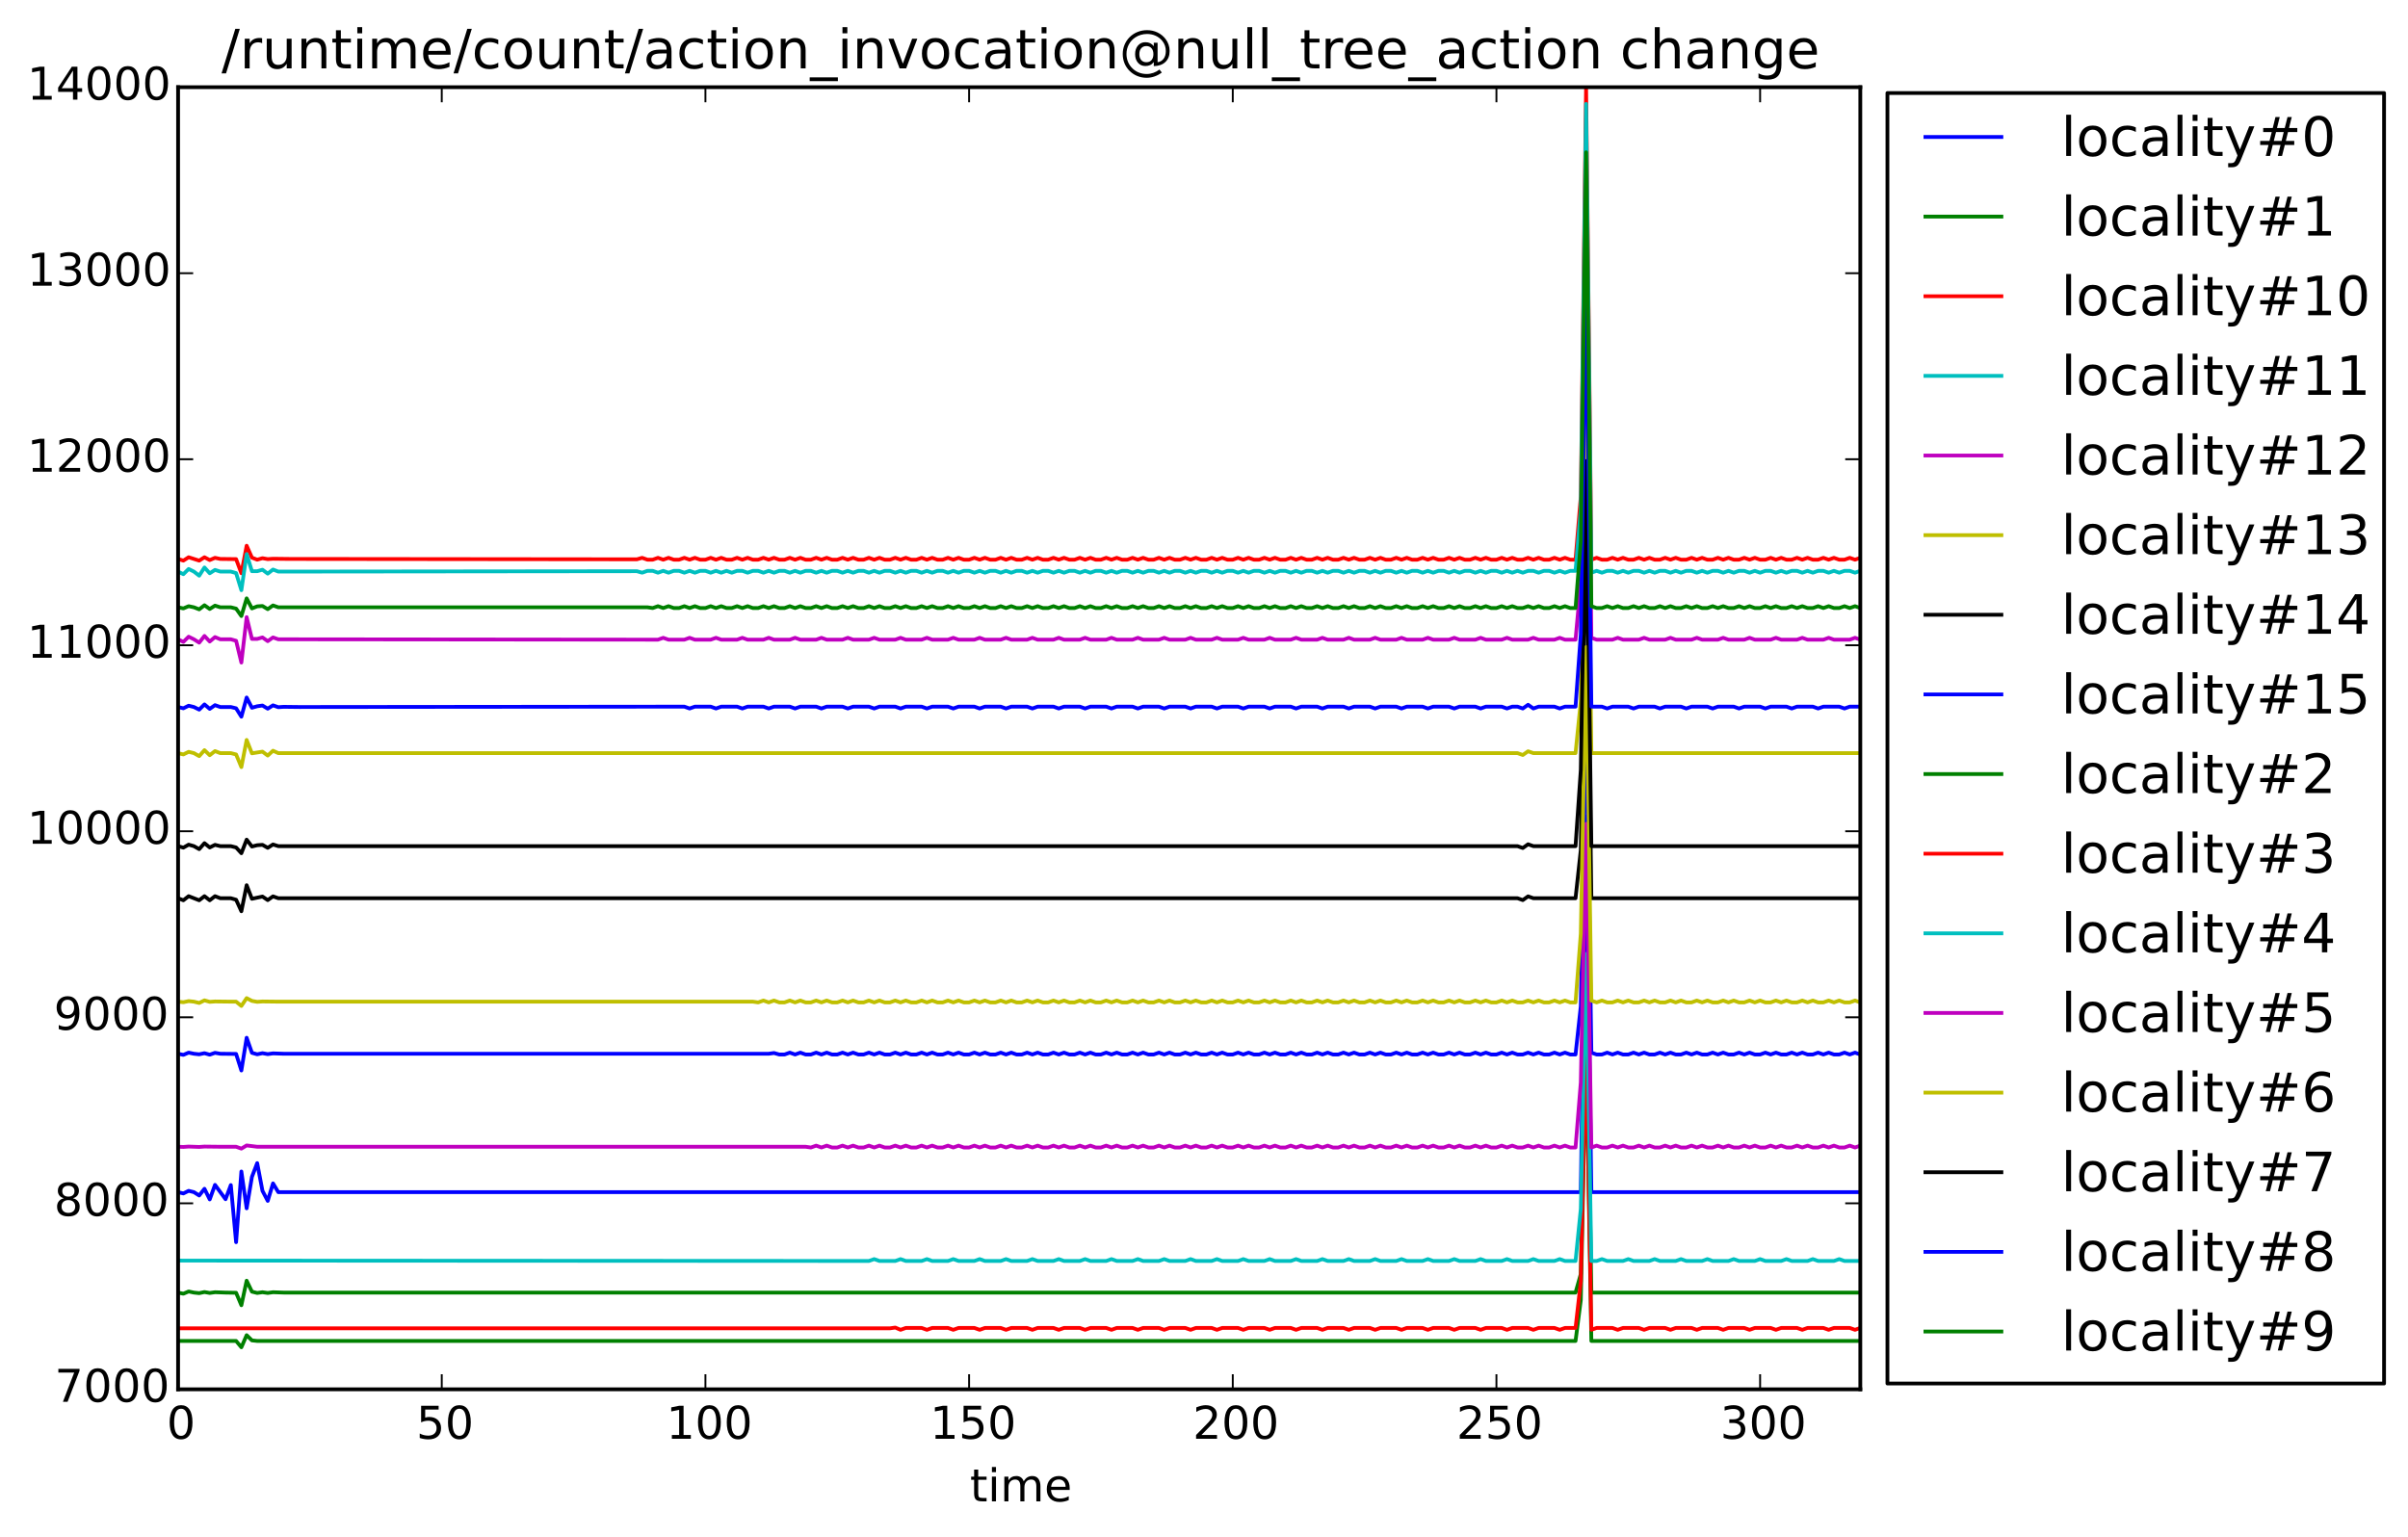 <?xml version="1.0" encoding="utf-8" standalone="no"?>
<!DOCTYPE svg PUBLIC "-//W3C//DTD SVG 1.1//EN"
  "http://www.w3.org/Graphics/SVG/1.1/DTD/svg11.dtd">
<!-- Created with matplotlib (http://matplotlib.org/) -->
<svg height="408pt" version="1.1" viewBox="0 0 639 408" width="639pt" xmlns="http://www.w3.org/2000/svg" xmlns:xlink="http://www.w3.org/1999/xlink">
 <defs>
  <style type="text/css">
*{stroke-linecap:butt;stroke-linejoin:round;}
  </style>
 </defs>
 <g id="figure_1">
  <g id="patch_1">
   <path d="
M0 408.169
L639.849 408.169
L639.849 0
L0 0
z
" style="fill:#ffffff;"/>
  </g>
  <g id="axes_1">
   <g id="patch_2">
    <path d="
M47.26 368.742
L493.66 368.742
L493.66 23.142
L47.26 23.142
z
" style="fill:#ffffff;"/>
   </g>
   <g id="line2d_1">
    <path clip-path="url(#p7a17b32626)" d="
M47.26 316.408
L48.659 316.754
L50.059 316.062
L51.458 316.408
L52.858 317.297
L54.257 315.519
L55.656 318.334
L57.056 314.483
L59.854 318.284
L61.254 314.532
L62.653 329.689
L64.052 310.928
L65.452 320.703
L66.851 312.36
L68.251 308.706
L69.65 316.062
L71.049 318.728
L72.449 314.088
L73.848 316.408
L419.493 316.408
L420.893 216.678
L422.292 316.408
L493.66 316.408
L493.66 316.408" style="fill:none;stroke:#0000ff;stroke-linecap:square;"/>
   </g>
   <g id="line2d_2">
    <path clip-path="url(#p7a17b32626)" d="
M47.26 343.069
L48.659 343.365
L50.059 342.772
L51.458 343.069
L52.858 343.217
L54.257 342.92
L55.656 343.167
L57.056 342.97
L59.854 343.069
L62.653 343.118
L64.052 346.426
L65.452 339.909
L66.851 342.822
L68.251 343.167
L69.65 342.97
L71.049 343.167
L72.449 342.97
L75.248 343.069
L418.094 343.069
L419.493 338.131
L420.893 255.187
L422.292 343.069
L493.66 343.069
L493.66 343.069" style="fill:none;stroke:#008000;stroke-linecap:square;"/>
   </g>
   <g id="line2d_3">
    <path clip-path="url(#p7a17b32626)" d="
M47.26 148.348
L48.659 148.792
L50.059 147.903
L52.858 148.792
L54.257 147.903
L55.656 148.644
L57.056 148.051
L58.455 148.348
L62.653 148.397
L64.052 152.149
L65.452 144.842
L66.851 148.002
L68.251 148.545
L69.65 148.15
L71.049 148.397
L72.449 148.298
L76.647 148.348
L169.005 148.446
L170.405 148.051
L171.804 148.545
L173.204 148.545
L174.603 148.051
L176.002 148.545
L177.402 148.051
L178.801 148.545
L180.2 148.545
L181.6 148.051
L182.999 148.545
L184.399 148.051
L185.798 148.545
L187.197 148.545
L188.597 148.051
L189.996 148.545
L191.395 148.051
L192.795 148.545
L194.194 148.545
L195.594 148.051
L196.993 148.545
L198.392 148.051
L199.792 148.545
L201.191 148.545
L202.59 148.051
L203.99 148.545
L205.389 148.051
L206.789 148.545
L208.188 148.545
L209.587 148.051
L210.987 148.545
L212.386 148.051
L213.785 148.545
L215.185 148.545
L216.584 148.051
L217.984 148.545
L219.383 148.051
L220.782 148.545
L222.182 148.545
L223.581 148.051
L224.98 148.545
L226.38 148.051
L227.779 148.545
L229.178 148.545
L230.578 148.051
L231.977 148.545
L233.377 148.051
L234.776 148.545
L236.175 148.545
L237.575 148.051
L238.974 148.545
L240.373 148.051
L241.773 148.545
L243.172 148.545
L244.572 148.051
L245.971 148.545
L247.37 148.051
L248.77 148.545
L250.169 148.545
L251.568 148.051
L252.968 148.545
L254.367 148.051
L255.767 148.545
L257.166 148.545
L258.565 148.051
L259.965 148.545
L261.364 148.051
L262.763 148.545
L264.163 148.545
L265.562 148.051
L266.962 148.545
L268.361 148.051
L269.76 148.545
L271.16 148.545
L272.559 148.051
L273.958 148.545
L275.358 148.051
L276.757 148.545
L278.157 148.545
L279.556 148.051
L280.955 148.545
L282.355 148.051
L283.754 148.545
L285.153 148.545
L286.553 148.051
L287.952 148.545
L289.352 148.051
L290.751 148.545
L292.15 148.545
L293.55 148.051
L294.949 148.545
L296.348 148.051
L297.748 148.545
L299.147 148.545
L300.547 148.051
L301.946 148.545
L303.345 148.051
L304.745 148.545
L306.144 148.545
L307.543 148.051
L308.943 148.545
L310.342 148.051
L311.742 148.545
L313.141 148.545
L314.54 148.051
L315.94 148.545
L317.339 148.051
L318.738 148.545
L320.138 148.545
L321.537 148.051
L322.936 148.545
L324.336 148.051
L325.735 148.545
L327.135 148.545
L328.534 148.051
L329.933 148.545
L331.333 148.051
L332.732 148.545
L334.131 148.545
L335.531 148.051
L336.93 148.545
L338.33 148.051
L339.729 148.545
L341.128 148.545
L342.528 148.051
L343.927 148.545
L345.326 148.051
L346.726 148.545
L348.125 148.545
L349.525 148.051
L350.924 148.545
L352.323 148.051
L353.723 148.545
L355.122 148.545
L356.521 148.051
L357.921 148.545
L359.32 148.051
L360.72 148.545
L362.119 148.545
L363.518 148.051
L364.918 148.545
L366.317 148.051
L367.716 148.545
L369.116 148.545
L370.515 148.051
L371.915 148.545
L373.314 148.051
L374.713 148.545
L376.113 148.545
L377.512 148.051
L378.911 148.545
L380.311 148.051
L381.71 148.545
L383.11 148.545
L384.509 148.051
L385.908 148.545
L387.308 148.051
L388.707 148.545
L390.106 148.545
L391.506 148.051
L392.905 148.545
L394.305 148.051
L395.704 148.545
L397.103 148.545
L398.503 148.051
L399.902 148.545
L401.301 148.051
L402.701 148.545
L404.1 148.545
L405.499 148.051
L406.899 148.545
L408.298 148.051
L409.698 148.545
L411.097 148.545
L412.496 148.051
L413.896 148.545
L415.295 148.051
L416.694 148.545
L418.094 148.545
L419.493 131.759
L420.893 23.142
L422.292 148.545
L423.691 148.051
L425.091 148.545
L426.49 148.545
L427.889 148.051
L429.289 148.545
L430.688 148.051
L432.088 148.545
L433.487 148.545
L434.886 148.051
L436.286 148.545
L437.685 148.051
L439.084 148.545
L440.484 148.545
L441.883 148.051
L443.283 148.545
L444.682 148.051
L446.081 148.545
L447.481 148.545
L448.88 148.051
L450.279 148.545
L451.679 148.051
L453.078 148.545
L454.478 148.545
L455.877 148.051
L457.276 148.545
L458.676 148.051
L460.075 148.545
L461.474 148.545
L462.874 148.051
L464.273 148.545
L465.673 148.051
L467.072 148.545
L468.471 148.545
L469.871 148.051
L471.27 148.545
L472.669 148.051
L474.069 148.545
L475.468 148.545
L476.868 148.051
L478.267 148.545
L479.666 148.051
L481.066 148.545
L482.465 148.545
L483.864 148.051
L485.264 148.545
L486.663 148.051
L488.063 148.545
L489.462 148.545
L490.861 148.051
L492.261 148.545
L493.66 148.051
L493.66 148.051" style="fill:none;stroke:#ff0000;stroke-linecap:square;"/>
   </g>
   <g id="line2d_4">
    <path clip-path="url(#p7a17b32626)" d="
M47.26 151.705
L48.659 152.396
L50.059 151.014
L51.458 151.705
L52.858 152.791
L54.257 150.619
L55.656 152.149
L57.056 151.261
L58.455 151.705
L61.254 151.705
L62.653 152.1
L64.052 156.642
L65.452 147.064
L66.851 151.606
L68.251 151.606
L69.65 151.211
L71.049 152.248
L72.449 151.162
L73.848 151.705
L169.005 151.606
L170.405 152.001
L171.804 151.507
L173.204 151.507
L174.603 152.001
L176.002 151.507
L177.402 152.001
L178.801 151.507
L180.2 151.507
L181.6 152.001
L182.999 151.507
L184.399 152.001
L185.798 151.507
L187.197 151.507
L188.597 152.001
L189.996 151.507
L191.395 152.001
L192.795 151.507
L194.194 152.001
L195.594 151.507
L196.993 151.507
L198.392 152.001
L199.792 151.507
L201.191 151.507
L202.59 152.001
L203.99 151.507
L205.389 152.001
L206.789 151.507
L208.188 151.507
L209.587 152.001
L210.987 151.507
L212.386 152.001
L213.785 151.507
L215.185 151.507
L216.584 152.001
L217.984 151.507
L219.383 152.001
L220.782 151.507
L222.182 151.507
L223.581 152.001
L224.98 151.507
L226.38 152.001
L227.779 151.507
L229.178 151.507
L230.578 152.001
L231.977 151.507
L233.377 152.001
L234.776 151.507
L236.175 151.507
L237.575 152.001
L238.974 151.507
L240.373 152.001
L241.773 151.507
L243.172 151.507
L244.572 152.001
L245.971 151.507
L247.37 152.001
L248.77 151.507
L250.169 151.507
L251.568 152.001
L252.968 151.507
L254.367 152.001
L255.767 151.507
L257.166 151.507
L258.565 152.001
L259.965 151.507
L261.364 152.001
L262.763 151.507
L264.163 151.507
L265.562 152.001
L266.962 151.507
L268.361 152.001
L269.76 151.507
L271.16 151.507
L272.559 152.001
L273.958 151.507
L275.358 152.001
L276.757 151.507
L278.157 151.507
L279.556 152.001
L280.955 151.507
L282.355 152.001
L283.754 151.507
L285.153 151.507
L286.553 152.001
L287.952 151.507
L289.352 152.001
L290.751 151.507
L292.15 151.507
L293.55 152.001
L294.949 151.507
L296.348 152.001
L297.748 151.507
L299.147 151.507
L300.547 152.001
L301.946 151.507
L303.345 152.001
L304.745 151.507
L306.144 151.507
L307.543 152.001
L308.943 151.507
L310.342 152.001
L311.742 151.507
L313.141 151.507
L314.54 152.001
L315.94 151.507
L317.339 152.001
L318.738 151.507
L320.138 151.507
L321.537 152.001
L322.936 151.507
L324.336 152.001
L325.735 151.507
L327.135 151.507
L328.534 152.001
L329.933 151.507
L331.333 152.001
L332.732 151.507
L334.131 151.507
L335.531 152.001
L336.93 151.507
L338.33 152.001
L339.729 151.507
L341.128 151.507
L342.528 152.001
L343.927 151.507
L345.326 152.001
L346.726 151.507
L348.125 151.507
L349.525 152.001
L350.924 151.507
L352.323 152.001
L353.723 151.507
L355.122 151.507
L356.521 152.001
L357.921 151.507
L359.32 152.001
L360.72 151.507
L362.119 151.507
L363.518 152.001
L364.918 151.507
L366.317 152.001
L367.716 151.507
L369.116 151.507
L370.515 152.001
L371.915 151.507
L373.314 152.001
L374.713 151.507
L376.113 151.507
L377.512 152.001
L378.911 151.507
L380.311 152.001
L381.71 151.507
L383.11 151.507
L384.509 152.001
L385.908 151.507
L387.308 152.001
L388.707 151.507
L390.106 151.507
L391.506 152.001
L392.905 151.507
L394.305 152.001
L395.704 151.507
L397.103 151.507
L398.503 152.001
L399.902 151.507
L401.301 152.001
L402.701 151.507
L404.1 152.001
L405.499 151.507
L406.899 151.507
L408.298 152.001
L409.698 151.507
L411.097 151.507
L412.496 152.001
L413.896 151.507
L415.295 152.001
L416.694 151.507
L418.094 151.507
L419.493 135.215
L420.893 27.585
L422.292 152.001
L423.691 151.507
L425.091 152.001
L426.49 151.507
L427.889 151.507
L429.289 152.001
L430.688 151.507
L432.088 152.001
L433.487 151.507
L434.886 151.507
L436.286 152.001
L437.685 151.507
L439.084 152.001
L440.484 151.507
L441.883 151.507
L443.283 152.001
L444.682 151.507
L446.081 152.001
L447.481 151.507
L448.88 151.507
L450.279 152.001
L451.679 151.507
L453.078 152.001
L454.478 151.507
L455.877 151.507
L457.276 152.001
L458.676 151.507
L460.075 152.001
L461.474 151.507
L462.874 151.507
L464.273 152.001
L465.673 151.507
L467.072 152.001
L468.471 151.507
L469.871 151.507
L471.27 152.001
L472.669 151.507
L474.069 152.001
L475.468 151.507
L476.868 151.507
L478.267 152.001
L479.666 151.507
L481.066 152.001
L482.465 151.507
L483.864 151.507
L485.264 152.001
L486.663 151.507
L488.063 152.001
L489.462 151.507
L490.861 151.507
L492.261 152.001
L493.66 151.507
L493.66 151.507" style="fill:none;stroke:#00bfbf;stroke-linecap:square;"/>
   </g>
   <g id="line2d_5">
    <path clip-path="url(#p7a17b32626)" d="
M47.26 169.676
L48.659 170.367
L50.059 168.985
L51.458 169.676
L52.858 170.565
L54.257 168.787
L55.656 170.269
L57.056 169.084
L58.455 169.676
L61.254 169.676
L62.653 170.071
L64.052 175.848
L65.452 163.801
L66.851 169.577
L68.251 169.577
L69.65 169.182
L71.049 170.17
L72.449 169.182
L73.848 169.676
L174.603 169.775
L176.002 169.281
L177.402 169.775
L181.6 169.775
L182.999 169.281
L184.399 169.775
L188.597 169.775
L189.996 169.281
L191.395 169.775
L195.594 169.775
L196.993 169.281
L198.392 169.775
L202.59 169.775
L203.99 169.281
L205.389 169.775
L209.587 169.775
L210.987 169.281
L212.386 169.775
L216.584 169.775
L217.984 169.281
L219.383 169.775
L223.581 169.775
L224.98 169.281
L226.38 169.775
L230.578 169.775
L231.977 169.281
L233.377 169.775
L237.575 169.775
L238.974 169.281
L240.373 169.775
L244.572 169.775
L245.971 169.281
L247.37 169.775
L251.568 169.775
L252.968 169.281
L254.367 169.775
L258.565 169.775
L259.965 169.281
L261.364 169.775
L265.562 169.775
L266.962 169.281
L268.361 169.775
L272.559 169.775
L273.958 169.281
L275.358 169.775
L279.556 169.775
L280.955 169.281
L282.355 169.775
L286.553 169.775
L287.952 169.281
L289.352 169.775
L293.55 169.775
L294.949 169.281
L296.348 169.775
L300.547 169.775
L301.946 169.281
L303.345 169.775
L307.543 169.775
L308.943 169.281
L310.342 169.775
L314.54 169.775
L315.94 169.281
L317.339 169.775
L321.537 169.775
L322.936 169.281
L324.336 169.775
L328.534 169.775
L329.933 169.281
L331.333 169.775
L335.531 169.775
L336.93 169.281
L338.33 169.775
L342.528 169.775
L343.927 169.281
L345.326 169.775
L349.525 169.775
L350.924 169.281
L352.323 169.775
L356.521 169.775
L357.921 169.281
L359.32 169.775
L363.518 169.775
L364.918 169.281
L366.317 169.775
L370.515 169.775
L371.915 169.281
L373.314 169.775
L377.512 169.775
L378.911 169.281
L380.311 169.775
L384.509 169.775
L385.908 169.281
L387.308 169.775
L391.506 169.775
L392.905 169.281
L394.305 169.775
L398.503 169.775
L399.902 169.281
L401.301 169.775
L405.499 169.775
L406.899 169.281
L408.298 169.775
L412.496 169.775
L413.896 169.281
L415.295 169.775
L418.094 169.775
L419.493 154.47
L420.893 48.815
L422.292 169.281
L423.691 169.775
L427.889 169.775
L429.289 169.281
L430.688 169.775
L434.886 169.775
L436.286 169.281
L437.685 169.775
L441.883 169.775
L443.283 169.281
L444.682 169.775
L448.88 169.775
L450.279 169.281
L451.679 169.775
L455.877 169.775
L457.276 169.281
L458.676 169.775
L462.874 169.775
L464.273 169.281
L465.673 169.775
L469.871 169.775
L471.27 169.281
L472.669 169.775
L476.868 169.775
L478.267 169.281
L479.666 169.775
L483.864 169.775
L485.264 169.281
L486.663 169.775
L490.861 169.775
L492.261 169.281
L493.66 169.775
L493.66 169.775" style="fill:none;stroke:#bf00bf;stroke-linecap:square;"/>
   </g>
   <g id="line2d_6">
    <path clip-path="url(#p7a17b32626)" d="
M47.26 199.891
L48.659 200.237
L50.059 199.546
L51.458 199.891
L52.858 200.681
L54.257 199.102
L55.656 200.435
L57.056 199.348
L58.455 199.891
L61.254 199.891
L62.653 200.237
L64.052 203.594
L65.452 196.386
L66.851 199.941
L69.65 199.496
L71.049 200.533
L72.449 199.25
L73.848 199.891
L402.701 199.891
L404.1 200.385
L405.499 199.398
L406.899 199.891
L418.094 199.891
L419.493 186.067
L420.893 85.35
L422.292 199.891
L493.66 199.891
L493.66 199.891" style="fill:none;stroke:#bfbf00;stroke-linecap:square;"/>
   </g>
   <g id="line2d_7">
    <path clip-path="url(#p7a17b32626)" d="
M47.26 238.401
L48.659 238.944
L50.059 237.858
L52.858 238.944
L54.257 237.858
L55.656 238.944
L57.056 237.858
L58.455 238.401
L61.254 238.401
L62.653 238.796
L64.052 241.857
L65.452 234.945
L66.851 238.549
L69.65 237.957
L71.049 238.895
L72.449 237.907
L73.848 238.401
L402.701 238.401
L404.1 238.895
L405.499 237.907
L406.899 238.401
L418.094 238.401
L419.493 225.565
L420.893 132.253
L422.292 238.401
L493.66 238.401
L493.66 238.401" style="fill:none;stroke:#000000;stroke-linecap:square;"/>
   </g>
   <g id="line2d_8">
    <path clip-path="url(#p7a17b32626)" d="
M47.26 279.676
L48.659 279.972
L50.059 279.379
L51.458 279.676
L52.858 279.824
L54.257 279.528
L55.656 279.923
L57.056 279.429
L58.455 279.676
L62.653 279.725
L64.052 284.119
L65.452 275.43
L66.851 279.429
L68.251 279.824
L69.65 279.528
L71.049 279.774
L72.449 279.577
L75.248 279.676
L203.99 279.676
L205.389 279.478
L206.789 279.873
L208.188 279.873
L209.587 279.379
L210.987 279.873
L212.386 279.379
L213.785 279.873
L215.185 279.873
L216.584 279.379
L217.984 279.873
L219.383 279.379
L220.782 279.873
L222.182 279.873
L223.581 279.379
L224.98 279.873
L226.38 279.379
L227.779 279.873
L229.178 279.873
L230.578 279.379
L231.977 279.873
L233.377 279.379
L234.776 279.873
L236.175 279.873
L237.575 279.379
L238.974 279.873
L240.373 279.379
L241.773 279.873
L243.172 279.873
L244.572 279.379
L245.971 279.873
L247.37 279.379
L248.77 279.873
L250.169 279.873
L251.568 279.379
L252.968 279.873
L254.367 279.379
L255.767 279.873
L257.166 279.873
L258.565 279.379
L259.965 279.873
L261.364 279.379
L262.763 279.873
L264.163 279.873
L265.562 279.379
L266.962 279.873
L268.361 279.379
L269.76 279.873
L271.16 279.873
L272.559 279.379
L273.958 279.873
L275.358 279.379
L276.757 279.873
L278.157 279.873
L279.556 279.379
L280.955 279.873
L282.355 279.379
L283.754 279.873
L285.153 279.873
L286.553 279.379
L287.952 279.873
L289.352 279.379
L290.751 279.873
L292.15 279.873
L293.55 279.379
L294.949 279.873
L296.348 279.379
L297.748 279.873
L299.147 279.873
L300.547 279.379
L301.946 279.873
L303.345 279.379
L304.745 279.873
L306.144 279.873
L307.543 279.379
L308.943 279.873
L310.342 279.379
L311.742 279.873
L313.141 279.873
L314.54 279.379
L315.94 279.873
L317.339 279.379
L318.738 279.873
L320.138 279.873
L321.537 279.379
L322.936 279.873
L324.336 279.379
L325.735 279.873
L327.135 279.873
L328.534 279.379
L329.933 279.873
L331.333 279.379
L332.732 279.873
L334.131 279.873
L335.531 279.379
L336.93 279.873
L338.33 279.379
L339.729 279.873
L341.128 279.873
L342.528 279.379
L343.927 279.873
L345.326 279.379
L346.726 279.873
L348.125 279.873
L349.525 279.379
L350.924 279.873
L352.323 279.379
L353.723 279.873
L355.122 279.873
L356.521 279.379
L357.921 279.873
L359.32 279.379
L360.72 279.873
L362.119 279.873
L363.518 279.379
L364.918 279.873
L366.317 279.379
L367.716 279.873
L369.116 279.873
L370.515 279.379
L371.915 279.873
L373.314 279.379
L374.713 279.873
L376.113 279.873
L377.512 279.379
L378.911 279.873
L380.311 279.379
L381.71 279.873
L383.11 279.873
L384.509 279.379
L385.908 279.873
L387.308 279.379
L388.707 279.873
L390.106 279.873
L391.506 279.379
L392.905 279.873
L394.305 279.379
L395.704 279.873
L397.103 279.873
L398.503 279.379
L399.902 279.873
L401.301 279.379
L402.701 279.873
L404.1 279.873
L405.499 279.379
L406.899 279.873
L408.298 279.379
L409.698 279.873
L411.097 279.873
L412.496 279.379
L413.896 279.873
L415.295 279.379
L416.694 279.873
L418.094 279.873
L419.493 267.037
L420.893 183.599
L422.292 279.379
L423.691 279.873
L425.091 279.873
L426.49 279.379
L427.889 279.873
L429.289 279.379
L430.688 279.873
L432.088 279.873
L433.487 279.379
L434.886 279.873
L436.286 279.379
L437.685 279.873
L439.084 279.873
L440.484 279.379
L441.883 279.873
L443.283 279.379
L444.682 279.873
L446.081 279.873
L447.481 279.379
L448.88 279.873
L450.279 279.379
L451.679 279.873
L453.078 279.873
L454.478 279.379
L455.877 279.873
L457.276 279.379
L458.676 279.873
L460.075 279.873
L461.474 279.379
L462.874 279.873
L464.273 279.379
L465.673 279.873
L467.072 279.873
L468.471 279.379
L469.871 279.873
L471.27 279.379
L472.669 279.873
L474.069 279.873
L475.468 279.379
L476.868 279.873
L478.267 279.379
L479.666 279.873
L481.066 279.873
L482.465 279.379
L483.864 279.873
L485.264 279.379
L486.663 279.873
L488.063 279.873
L489.462 279.379
L490.861 279.873
L492.261 279.379
L493.66 279.873
L493.66 279.873" style="fill:none;stroke:#0000ff;stroke-linecap:square;"/>
   </g>
   <g id="line2d_9">
    <path clip-path="url(#p7a17b32626)" d="
M47.26 355.905
L62.653 355.905
L64.052 357.584
L65.452 354.375
L66.851 355.757
L68.251 355.905
L418.094 355.905
L419.493 345.043
L420.893 276.911
L422.292 355.905
L493.66 355.905
L493.66 355.905" style="fill:none;stroke:#008000;stroke-linecap:square;"/>
   </g>
   <g id="line2d_10">
    <path clip-path="url(#p7a17b32626)" d="
M47.26 352.548
L236.175 352.548
L237.575 352.35
L238.974 352.943
L240.373 352.449
L244.572 352.449
L245.971 352.943
L247.37 352.449
L251.568 352.449
L252.968 352.943
L254.367 352.449
L258.565 352.449
L259.965 352.943
L261.364 352.449
L265.562 352.449
L266.962 352.943
L268.361 352.449
L272.559 352.449
L273.958 352.943
L275.358 352.449
L279.556 352.449
L280.955 352.943
L282.355 352.449
L286.553 352.449
L287.952 352.943
L289.352 352.449
L293.55 352.449
L294.949 352.943
L296.348 352.449
L300.547 352.449
L301.946 352.943
L303.345 352.449
L307.543 352.449
L308.943 352.943
L310.342 352.449
L314.54 352.449
L315.94 352.943
L317.339 352.449
L321.537 352.449
L322.936 352.943
L324.336 352.449
L328.534 352.449
L329.933 352.943
L331.333 352.449
L335.531 352.449
L336.93 352.943
L338.33 352.449
L342.528 352.449
L343.927 352.943
L345.326 352.449
L349.525 352.449
L350.924 352.943
L352.323 352.449
L356.521 352.449
L357.921 352.943
L359.32 352.449
L363.518 352.449
L364.918 352.943
L366.317 352.449
L370.515 352.449
L371.915 352.943
L373.314 352.449
L377.512 352.449
L378.911 352.943
L380.311 352.449
L384.509 352.449
L385.908 352.943
L387.308 352.449
L391.506 352.449
L392.905 352.943
L394.305 352.449
L398.503 352.449
L399.902 352.943
L401.301 352.449
L405.499 352.449
L406.899 352.943
L408.298 352.449
L412.496 352.449
L413.896 352.943
L415.295 352.449
L418.094 352.449
L419.493 340.106
L420.893 274.442
L422.292 352.943
L423.691 352.449
L427.889 352.449
L429.289 352.943
L430.688 352.449
L434.886 352.449
L436.286 352.943
L437.685 352.449
L441.883 352.449
L443.283 352.943
L444.682 352.449
L448.88 352.449
L450.279 352.943
L451.679 352.449
L455.877 352.449
L457.276 352.943
L458.676 352.449
L462.874 352.449
L464.273 352.943
L465.673 352.449
L469.871 352.449
L471.27 352.943
L472.669 352.449
L476.868 352.449
L478.267 352.943
L479.666 352.449
L483.864 352.449
L485.264 352.943
L486.663 352.449
L490.861 352.449
L492.261 352.943
L493.66 352.449
L493.66 352.449" style="fill:none;stroke:#ff0000;stroke-linecap:square;"/>
   </g>
   <g id="line2d_11">
    <path clip-path="url(#p7a17b32626)" d="
M47.26 334.577
L230.578 334.675
L231.977 334.182
L233.377 334.675
L237.575 334.675
L238.974 334.182
L240.373 334.675
L244.572 334.675
L245.971 334.182
L247.37 334.675
L251.568 334.675
L252.968 334.182
L254.367 334.675
L258.565 334.675
L259.965 334.182
L261.364 334.675
L265.562 334.675
L266.962 334.182
L268.361 334.675
L272.559 334.675
L273.958 334.182
L275.358 334.675
L279.556 334.675
L280.955 334.182
L282.355 334.675
L286.553 334.675
L287.952 334.182
L289.352 334.675
L293.55 334.675
L294.949 334.182
L296.348 334.675
L300.547 334.675
L301.946 334.182
L303.345 334.675
L307.543 334.675
L308.943 334.182
L310.342 334.675
L314.54 334.675
L315.94 334.182
L317.339 334.675
L321.537 334.675
L322.936 334.182
L324.336 334.675
L328.534 334.675
L329.933 334.182
L331.333 334.675
L335.531 334.675
L336.93 334.182
L338.33 334.675
L342.528 334.675
L343.927 334.182
L345.326 334.675
L349.525 334.675
L350.924 334.182
L352.323 334.675
L356.521 334.675
L357.921 334.182
L359.32 334.675
L363.518 334.675
L364.918 334.182
L366.317 334.675
L370.515 334.675
L371.915 334.182
L373.314 334.675
L377.512 334.675
L378.911 334.182
L380.311 334.675
L384.509 334.675
L385.908 334.182
L387.308 334.675
L391.506 334.675
L392.905 334.182
L394.305 334.675
L398.503 334.675
L399.902 334.182
L401.301 334.675
L405.499 334.675
L406.899 334.182
L408.298 334.675
L412.496 334.675
L413.896 334.182
L415.295 334.675
L418.094 334.675
L419.493 320.851
L420.893 253.213
L422.292 334.675
L423.691 334.675
L425.091 334.182
L426.49 334.675
L430.688 334.675
L432.088 334.182
L433.487 334.675
L437.685 334.675
L439.084 334.182
L440.484 334.675
L444.682 334.675
L446.081 334.182
L447.481 334.675
L451.679 334.675
L453.078 334.182
L454.478 334.675
L458.676 334.675
L460.075 334.182
L461.474 334.675
L465.673 334.675
L467.072 334.182
L468.471 334.675
L472.669 334.675
L474.069 334.182
L475.468 334.675
L479.666 334.675
L481.066 334.182
L482.465 334.675
L486.663 334.675
L488.063 334.182
L489.462 334.675
L493.66 334.675
L493.66 334.675" style="fill:none;stroke:#00bfbf;stroke-linecap:square;"/>
   </g>
   <g id="line2d_12">
    <path clip-path="url(#p7a17b32626)" d="
M47.26 304.361
L48.659 304.411
L50.059 304.312
L52.858 304.411
L54.257 304.312
L58.455 304.361
L62.653 304.361
L64.052 304.855
L65.452 304.016
L68.251 304.361
L213.785 304.361
L215.185 304.559
L216.584 304.065
L217.984 304.559
L219.383 304.065
L220.782 304.559
L222.182 304.559
L223.581 304.065
L224.98 304.559
L226.38 304.065
L227.779 304.559
L229.178 304.559
L230.578 304.065
L231.977 304.559
L233.377 304.065
L234.776 304.559
L236.175 304.559
L237.575 304.065
L238.974 304.559
L240.373 304.065
L241.773 304.559
L243.172 304.559
L244.572 304.065
L245.971 304.559
L247.37 304.065
L248.77 304.559
L250.169 304.559
L251.568 304.065
L252.968 304.559
L254.367 304.065
L255.767 304.559
L257.166 304.559
L258.565 304.065
L259.965 304.559
L261.364 304.065
L262.763 304.559
L264.163 304.559
L265.562 304.065
L266.962 304.559
L268.361 304.065
L269.76 304.559
L271.16 304.559
L272.559 304.065
L273.958 304.559
L275.358 304.065
L276.757 304.559
L278.157 304.559
L279.556 304.065
L280.955 304.559
L282.355 304.065
L283.754 304.559
L285.153 304.559
L286.553 304.065
L287.952 304.559
L289.352 304.065
L290.751 304.559
L292.15 304.559
L293.55 304.065
L294.949 304.559
L296.348 304.065
L297.748 304.559
L299.147 304.559
L300.547 304.065
L301.946 304.559
L303.345 304.065
L304.745 304.559
L306.144 304.559
L307.543 304.065
L308.943 304.559
L310.342 304.065
L311.742 304.559
L313.141 304.559
L314.54 304.065
L315.94 304.559
L317.339 304.065
L318.738 304.559
L320.138 304.559
L321.537 304.065
L322.936 304.559
L324.336 304.065
L325.735 304.559
L327.135 304.559
L328.534 304.065
L329.933 304.559
L331.333 304.065
L332.732 304.559
L334.131 304.559
L335.531 304.065
L336.93 304.559
L338.33 304.065
L339.729 304.559
L341.128 304.559
L342.528 304.065
L343.927 304.559
L345.326 304.065
L346.726 304.559
L348.125 304.559
L349.525 304.065
L350.924 304.559
L352.323 304.065
L353.723 304.559
L355.122 304.559
L356.521 304.065
L357.921 304.559
L359.32 304.065
L360.72 304.559
L362.119 304.559
L363.518 304.065
L364.918 304.559
L366.317 304.065
L367.716 304.559
L369.116 304.559
L370.515 304.065
L371.915 304.559
L373.314 304.065
L374.713 304.559
L376.113 304.559
L377.512 304.065
L378.911 304.559
L380.311 304.065
L381.71 304.559
L383.11 304.559
L384.509 304.065
L385.908 304.559
L387.308 304.065
L388.707 304.559
L390.106 304.559
L391.506 304.065
L392.905 304.559
L394.305 304.065
L395.704 304.559
L397.103 304.559
L398.503 304.065
L399.902 304.559
L401.301 304.065
L402.701 304.559
L404.1 304.559
L405.499 304.065
L406.899 304.559
L408.298 304.065
L409.698 304.559
L411.097 304.559
L412.496 304.065
L413.896 304.559
L415.295 304.065
L416.694 304.559
L418.094 304.559
L419.493 287.279
L420.893 218.653
L422.292 304.559
L423.691 304.065
L425.091 304.559
L426.49 304.559
L427.889 304.065
L429.289 304.559
L430.688 304.065
L432.088 304.559
L433.487 304.559
L434.886 304.065
L436.286 304.559
L437.685 304.065
L439.084 304.559
L440.484 304.559
L441.883 304.065
L443.283 304.559
L444.682 304.065
L446.081 304.559
L447.481 304.559
L448.88 304.065
L450.279 304.559
L451.679 304.065
L453.078 304.559
L454.478 304.559
L455.877 304.065
L457.276 304.559
L458.676 304.065
L460.075 304.559
L461.474 304.559
L462.874 304.065
L464.273 304.559
L465.673 304.065
L467.072 304.559
L468.471 304.559
L469.871 304.065
L471.27 304.559
L472.669 304.065
L474.069 304.559
L475.468 304.559
L476.868 304.065
L478.267 304.559
L479.666 304.065
L481.066 304.559
L482.465 304.559
L483.864 304.065
L485.264 304.559
L486.663 304.065
L488.063 304.559
L489.462 304.559
L490.861 304.065
L492.261 304.559
L493.66 304.065
L493.66 304.065" style="fill:none;stroke:#bf00bf;stroke-linecap:square;"/>
   </g>
   <g id="line2d_13">
    <path clip-path="url(#p7a17b32626)" d="
M47.26 265.852
L48.659 266
L50.059 265.704
L51.458 265.852
L52.858 266.197
L54.257 265.506
L55.656 265.901
L57.056 265.802
L61.254 265.852
L62.653 265.852
L64.052 266.987
L65.452 264.914
L66.851 265.654
L68.251 265.901
L69.65 265.802
L73.848 265.852
L199.792 265.852
L201.191 266.049
L202.59 265.555
L203.99 266.049
L205.389 265.555
L206.789 266.049
L208.188 266.049
L209.587 265.555
L210.987 266.049
L212.386 265.555
L213.785 266.049
L215.185 266.049
L216.584 265.555
L217.984 266.049
L219.383 265.555
L220.782 266.049
L222.182 266.049
L223.581 265.555
L224.98 266.049
L226.38 265.555
L227.779 266.049
L229.178 266.049
L230.578 265.555
L231.977 266.049
L233.377 265.555
L234.776 266.049
L236.175 266.049
L237.575 265.555
L238.974 266.049
L240.373 265.555
L241.773 266.049
L243.172 266.049
L244.572 265.555
L245.971 266.049
L247.37 265.555
L248.77 266.049
L250.169 266.049
L251.568 265.555
L252.968 266.049
L254.367 265.555
L255.767 266.049
L257.166 266.049
L258.565 265.555
L259.965 266.049
L261.364 265.555
L262.763 266.049
L264.163 266.049
L265.562 265.555
L266.962 266.049
L268.361 265.555
L269.76 266.049
L271.16 266.049
L272.559 265.555
L273.958 266.049
L275.358 265.555
L276.757 266.049
L278.157 266.049
L279.556 265.555
L280.955 266.049
L282.355 265.555
L283.754 266.049
L285.153 266.049
L286.553 265.555
L287.952 266.049
L289.352 265.555
L290.751 266.049
L292.15 266.049
L293.55 265.555
L294.949 266.049
L296.348 265.555
L297.748 266.049
L299.147 266.049
L300.547 265.555
L301.946 266.049
L303.345 265.555
L304.745 266.049
L306.144 266.049
L307.543 265.555
L308.943 266.049
L310.342 265.555
L311.742 266.049
L313.141 266.049
L314.54 265.555
L315.94 266.049
L317.339 265.555
L318.738 266.049
L320.138 266.049
L321.537 265.555
L322.936 266.049
L324.336 265.555
L325.735 266.049
L327.135 266.049
L328.534 265.555
L329.933 266.049
L331.333 265.555
L332.732 266.049
L334.131 266.049
L335.531 265.555
L336.93 266.049
L338.33 265.555
L339.729 266.049
L341.128 266.049
L342.528 265.555
L343.927 266.049
L345.326 265.555
L346.726 266.049
L348.125 266.049
L349.525 265.555
L350.924 266.049
L352.323 265.555
L353.723 266.049
L355.122 266.049
L356.521 265.555
L357.921 266.049
L359.32 265.555
L360.72 266.049
L362.119 266.049
L363.518 265.555
L364.918 266.049
L366.317 265.555
L367.716 266.049
L369.116 266.049
L370.515 265.555
L371.915 266.049
L373.314 265.555
L374.713 266.049
L376.113 266.049
L377.512 265.555
L378.911 266.049
L380.311 265.555
L381.71 266.049
L383.11 266.049
L384.509 265.555
L385.908 266.049
L387.308 265.555
L388.707 266.049
L390.106 266.049
L391.506 265.555
L392.905 266.049
L394.305 265.555
L395.704 266.049
L397.103 266.049
L398.503 265.555
L399.902 266.049
L401.301 265.555
L402.701 266.049
L404.1 266.049
L405.499 265.555
L406.899 266.049
L408.298 265.555
L409.698 266.049
L411.097 266.049
L412.496 265.555
L413.896 266.049
L415.295 265.555
L416.694 266.049
L418.094 266.049
L419.493 247.782
L420.893 171.75
L422.292 265.555
L423.691 266.049
L425.091 265.555
L426.49 266.049
L427.889 266.049
L429.289 265.555
L430.688 266.049
L432.088 265.555
L433.487 266.049
L434.886 266.049
L436.286 265.555
L437.685 266.049
L439.084 265.555
L440.484 266.049
L441.883 266.049
L443.283 265.555
L444.682 266.049
L446.081 265.555
L447.481 266.049
L448.88 266.049
L450.279 265.555
L451.679 266.049
L453.078 265.555
L454.478 266.049
L455.877 266.049
L457.276 265.555
L458.676 266.049
L460.075 265.555
L461.474 266.049
L462.874 266.049
L464.273 265.555
L465.673 266.049
L467.072 265.555
L468.471 266.049
L469.871 266.049
L471.27 265.555
L472.669 266.049
L474.069 265.555
L475.468 266.049
L476.868 266.049
L478.267 265.555
L479.666 266.049
L481.066 265.555
L482.465 266.049
L483.864 266.049
L485.264 265.555
L486.663 266.049
L488.063 265.555
L489.462 266.049
L490.861 266.049
L492.261 265.555
L493.66 266.049
L493.66 266.049" style="fill:none;stroke:#bfbf00;stroke-linecap:square;"/>
   </g>
   <g id="line2d_14">
    <path clip-path="url(#p7a17b32626)" d="
M47.26 224.577
L48.659 224.972
L50.059 224.182
L51.458 224.577
L52.858 225.367
L54.257 223.787
L55.656 224.923
L57.056 224.232
L58.455 224.577
L61.254 224.577
L62.653 224.923
L64.052 226.453
L65.452 222.849
L66.851 224.676
L68.251 224.33
L69.65 224.232
L71.049 225.022
L72.449 224.133
L73.848 224.577
L402.701 224.577
L404.1 225.071
L405.499 224.083
L406.899 224.577
L418.094 224.577
L419.493 204.335
L420.893 122.378
L422.292 224.577
L493.66 224.577
L493.66 224.577" style="fill:none;stroke:#000000;stroke-linecap:square;"/>
   </g>
   <g id="line2d_15">
    <path clip-path="url(#p7a17b32626)" d="
M47.26 187.647
L48.659 187.993
L50.059 187.302
L51.458 187.647
L52.858 188.339
L54.257 186.956
L55.656 188.141
L57.056 187.154
L58.455 187.647
L61.254 187.647
L62.653 187.993
L64.052 190.215
L65.452 185.129
L66.851 187.845
L68.251 187.45
L69.65 187.252
L71.049 188.092
L72.449 187.203
L73.848 187.697
L75.248 187.598
L79.446 187.647
L181.6 187.549
L182.999 188.042
L184.399 187.549
L188.597 187.549
L189.996 188.042
L191.395 187.549
L195.594 187.549
L196.993 188.042
L198.392 187.549
L202.59 187.549
L203.99 188.042
L205.389 187.549
L209.587 187.549
L210.987 188.042
L212.386 187.549
L216.584 187.549
L217.984 188.042
L219.383 187.549
L223.581 187.549
L224.98 188.042
L226.38 187.549
L230.578 187.549
L231.977 188.042
L233.377 187.549
L237.575 187.549
L238.974 188.042
L240.373 187.549
L244.572 187.549
L245.971 188.042
L247.37 187.549
L251.568 187.549
L252.968 188.042
L254.367 187.549
L258.565 187.549
L259.965 188.042
L261.364 187.549
L265.562 187.549
L266.962 188.042
L268.361 187.549
L272.559 187.549
L273.958 188.042
L275.358 187.549
L279.556 187.549
L280.955 188.042
L282.355 187.549
L286.553 187.549
L287.952 188.042
L289.352 187.549
L293.55 187.549
L294.949 188.042
L296.348 187.549
L300.547 187.549
L301.946 188.042
L303.345 187.549
L307.543 187.549
L308.943 188.042
L310.342 187.549
L314.54 187.549
L315.94 188.042
L317.339 187.549
L321.537 187.549
L322.936 188.042
L324.336 187.549
L328.534 187.549
L329.933 188.042
L331.333 187.549
L335.531 187.549
L336.93 188.042
L338.33 187.549
L342.528 187.549
L343.927 188.042
L345.326 187.549
L349.525 187.549
L350.924 188.042
L352.323 187.549
L356.521 187.549
L357.921 188.042
L359.32 187.549
L363.518 187.549
L364.918 188.042
L366.317 187.549
L370.515 187.549
L371.915 188.042
L373.314 187.549
L377.512 187.549
L378.911 188.042
L380.311 187.549
L384.509 187.549
L385.908 188.042
L387.308 187.549
L391.506 187.549
L392.905 188.042
L394.305 187.549
L398.503 187.549
L399.902 188.042
L401.301 187.549
L402.701 187.549
L404.1 188.042
L405.499 187.055
L406.899 188.042
L408.298 187.549
L412.496 187.549
L413.896 188.042
L415.295 187.549
L418.094 187.549
L419.493 168.294
L420.893 75.475
L422.292 187.549
L425.091 187.549
L426.49 188.042
L427.889 187.549
L432.088 187.549
L433.487 188.042
L434.886 187.549
L439.084 187.549
L440.484 188.042
L441.883 187.549
L446.081 187.549
L447.481 188.042
L448.88 187.549
L453.078 187.549
L454.478 188.042
L455.877 187.549
L460.075 187.549
L461.474 188.042
L462.874 187.549
L467.072 187.549
L468.471 188.042
L469.871 187.549
L474.069 187.549
L475.468 188.042
L476.868 187.549
L481.066 187.549
L482.465 188.042
L483.864 187.549
L488.063 187.549
L489.462 188.042
L490.861 187.549
L493.66 187.549
L493.66 187.549" style="fill:none;stroke:#0000ff;stroke-linecap:square;"/>
   </g>
   <g id="line2d_16">
    <path clip-path="url(#p7a17b32626)" d="
M47.26 161.184
L48.659 161.48
L50.059 160.888
L51.458 161.184
L52.858 161.727
L54.257 160.641
L55.656 161.629
L57.056 160.74
L58.455 161.184
L61.254 161.184
L62.653 161.53
L64.052 163.505
L65.452 158.814
L66.851 161.48
L68.251 160.937
L69.65 160.839
L71.049 161.678
L72.449 160.691
L73.848 161.184
L171.804 161.184
L173.204 161.382
L174.603 160.888
L176.002 161.382
L177.402 160.888
L178.801 161.382
L180.2 161.382
L181.6 160.888
L182.999 161.382
L184.399 160.888
L185.798 161.382
L187.197 161.382
L188.597 160.888
L189.996 161.382
L191.395 160.888
L192.795 161.382
L194.194 161.382
L195.594 160.888
L196.993 161.382
L198.392 160.888
L199.792 161.382
L201.191 161.382
L202.59 160.888
L203.99 161.382
L205.389 160.888
L206.789 161.382
L208.188 161.382
L209.587 160.888
L210.987 161.382
L212.386 160.888
L213.785 161.382
L215.185 161.382
L216.584 160.888
L217.984 161.382
L219.383 160.888
L220.782 161.382
L222.182 161.382
L223.581 160.888
L224.98 161.382
L226.38 160.888
L227.779 161.382
L229.178 161.382
L230.578 160.888
L231.977 161.382
L233.377 160.888
L234.776 161.382
L236.175 161.382
L237.575 160.888
L238.974 161.382
L240.373 160.888
L241.773 161.382
L243.172 161.382
L244.572 160.888
L245.971 161.382
L247.37 160.888
L248.77 161.382
L250.169 161.382
L251.568 160.888
L252.968 161.382
L254.367 160.888
L255.767 161.382
L257.166 161.382
L258.565 160.888
L259.965 161.382
L261.364 160.888
L262.763 161.382
L264.163 161.382
L265.562 160.888
L266.962 161.382
L268.361 160.888
L269.76 161.382
L271.16 161.382
L272.559 160.888
L273.958 161.382
L275.358 160.888
L276.757 161.382
L278.157 161.382
L279.556 160.888
L280.955 161.382
L282.355 160.888
L283.754 161.382
L285.153 161.382
L286.553 160.888
L287.952 161.382
L289.352 160.888
L290.751 161.382
L292.15 161.382
L293.55 160.888
L294.949 161.382
L296.348 160.888
L297.748 161.382
L299.147 161.382
L300.547 160.888
L301.946 161.382
L303.345 160.888
L304.745 161.382
L306.144 161.382
L307.543 160.888
L308.943 161.382
L310.342 160.888
L311.742 161.382
L313.141 161.382
L314.54 160.888
L315.94 161.382
L317.339 160.888
L318.738 161.382
L320.138 161.382
L321.537 160.888
L322.936 161.382
L324.336 160.888
L325.735 161.382
L327.135 161.382
L328.534 160.888
L329.933 161.382
L331.333 160.888
L332.732 161.382
L334.131 161.382
L335.531 160.888
L336.93 161.382
L338.33 160.888
L339.729 161.382
L341.128 161.382
L342.528 160.888
L343.927 161.382
L345.326 160.888
L346.726 161.382
L348.125 161.382
L349.525 160.888
L350.924 161.382
L352.323 160.888
L353.723 161.382
L355.122 161.382
L356.521 160.888
L357.921 161.382
L359.32 160.888
L360.72 161.382
L362.119 161.382
L363.518 160.888
L364.918 161.382
L366.317 160.888
L367.716 161.382
L369.116 161.382
L370.515 160.888
L371.915 161.382
L373.314 160.888
L374.713 161.382
L376.113 161.382
L377.512 160.888
L378.911 161.382
L380.311 160.888
L381.71 161.382
L383.11 161.382
L384.509 160.888
L385.908 161.382
L387.308 160.888
L388.707 161.382
L390.106 161.382
L391.506 160.888
L392.905 161.382
L394.305 160.888
L395.704 161.382
L397.103 161.382
L398.503 160.888
L399.902 161.382
L401.301 160.888
L402.701 161.382
L404.1 161.382
L405.499 160.888
L406.899 161.382
L408.298 160.888
L409.698 161.382
L411.097 161.382
L412.496 160.888
L413.896 161.382
L415.295 160.888
L416.694 161.382
L418.094 161.382
L419.493 143.608
L420.893 40.422
L422.292 160.888
L423.691 161.382
L425.091 161.382
L426.49 160.888
L427.889 161.382
L429.289 160.888
L430.688 161.382
L432.088 161.382
L433.487 160.888
L434.886 161.382
L436.286 160.888
L437.685 161.382
L439.084 161.382
L440.484 160.888
L441.883 161.382
L443.283 160.888
L444.682 161.382
L446.081 161.382
L447.481 160.888
L448.88 161.382
L450.279 160.888
L451.679 161.382
L453.078 161.382
L454.478 160.888
L455.877 161.382
L457.276 160.888
L458.676 161.382
L460.075 161.382
L461.474 160.888
L462.874 161.382
L464.273 160.888
L465.673 161.382
L467.072 161.382
L468.471 160.888
L469.871 161.382
L471.27 160.888
L472.669 161.382
L474.069 161.382
L475.468 160.888
L476.868 161.382
L478.267 160.888
L479.666 161.382
L481.066 161.382
L482.465 160.888
L483.864 161.382
L485.264 160.888
L486.663 161.382
L488.063 161.382
L489.462 160.888
L490.861 161.382
L492.261 160.888
L493.66 161.382
L493.66 161.382" style="fill:none;stroke:#008000;stroke-linecap:square;"/>
   </g>
   <g id="patch_3">
    <path d="
M47.26 23.142
L493.66 23.142" style="fill:none;stroke:#000000;stroke-linecap:square;stroke-linejoin:miter;"/>
   </g>
   <g id="patch_4">
    <path d="
M493.66 368.742
L493.66 23.142" style="fill:none;stroke:#000000;stroke-linecap:square;stroke-linejoin:miter;"/>
   </g>
   <g id="patch_5">
    <path d="
M47.26 368.742
L493.66 368.742" style="fill:none;stroke:#000000;stroke-linecap:square;stroke-linejoin:miter;"/>
   </g>
   <g id="patch_6">
    <path d="
M47.26 368.742
L47.26 23.142" style="fill:none;stroke:#000000;stroke-linecap:square;stroke-linejoin:miter;"/>
   </g>
   <g id="matplotlib.axis_1">
    <g id="xtick_1">
     <g id="line2d_17">
      <defs>
       <path d="
M0 0
L0 -4" id="m93b0483c22" style="stroke:#000000;stroke-width:0.5;"/>
      </defs>
      <g>
       <use style="stroke:#000000;stroke-width:0.5;" x="47.26" xlink:href="#m93b0483c22" y="368.742"/>
      </g>
     </g>
     <g id="line2d_18">
      <defs>
       <path d="
M0 0
L0 4" id="m741efc42ff" style="stroke:#000000;stroke-width:0.5;"/>
      </defs>
      <g>
       <use style="stroke:#000000;stroke-width:0.5;" x="47.26" xlink:href="#m741efc42ff" y="23.142"/>
      </g>
     </g>
     <g id="text_1">
      <!-- 0 -->
      <defs>
       <path d="
M31.781 66.406
Q24.172 66.406 20.328 58.906
Q16.5 51.422 16.5 36.375
Q16.5 21.391 20.328 13.891
Q24.172 6.391 31.781 6.391
Q39.453 6.391 43.281 13.891
Q47.125 21.391 47.125 36.375
Q47.125 51.422 43.281 58.906
Q39.453 66.406 31.781 66.406
M31.781 74.219
Q44.047 74.219 50.516 64.516
Q56.984 54.828 56.984 36.375
Q56.984 17.969 50.516 8.266
Q44.047 -1.422 31.781 -1.422
Q19.531 -1.422 13.062 8.266
Q6.594 17.969 6.594 36.375
Q6.594 54.828 13.062 64.516
Q19.531 74.219 31.781 74.219" id="DejaVuSans-30"/>
      </defs>
      <g transform="translate(44.237 381.86)scale(0.12 -0.12)">
       <use xlink:href="#DejaVuSans-30"/>
      </g>
     </g>
    </g>
    <g id="xtick_2">
     <g id="line2d_19">
      <g>
       <use style="stroke:#000000;stroke-width:0.5;" x="117.229" xlink:href="#m93b0483c22" y="368.742"/>
      </g>
     </g>
     <g id="line2d_20">
      <g>
       <use style="stroke:#000000;stroke-width:0.5;" x="117.229" xlink:href="#m741efc42ff" y="23.142"/>
      </g>
     </g>
     <g id="text_2">
      <!-- 50 -->
      <defs>
       <path d="
M10.797 72.906
L49.516 72.906
L49.516 64.594
L19.828 64.594
L19.828 46.734
Q21.969 47.469 24.109 47.828
Q26.266 48.188 28.422 48.188
Q40.625 48.188 47.75 41.5
Q54.891 34.812 54.891 23.391
Q54.891 11.625 47.562 5.094
Q40.234 -1.422 26.906 -1.422
Q22.312 -1.422 17.547 -0.641
Q12.797 0.141 7.719 1.703
L7.719 11.625
Q12.109 9.234 16.797 8.062
Q21.484 6.891 26.703 6.891
Q35.156 6.891 40.078 11.328
Q45.016 15.766 45.016 23.391
Q45.016 31 40.078 35.438
Q35.156 39.891 26.703 39.891
Q22.75 39.891 18.812 39.016
Q14.891 38.141 10.797 36.281
z
" id="DejaVuSans-35"/>
      </defs>
      <g transform="translate(110.455 381.86)scale(0.12 -0.12)">
       <use xlink:href="#DejaVuSans-35"/>
       <use x="63.623" xlink:href="#DejaVuSans-30"/>
      </g>
     </g>
    </g>
    <g id="xtick_3">
     <g id="line2d_21">
      <g>
       <use style="stroke:#000000;stroke-width:0.5;" x="187.197" xlink:href="#m93b0483c22" y="368.742"/>
      </g>
     </g>
     <g id="line2d_22">
      <g>
       <use style="stroke:#000000;stroke-width:0.5;" x="187.197" xlink:href="#m741efc42ff" y="23.142"/>
      </g>
     </g>
     <g id="text_3">
      <!-- 100 -->
      <defs>
       <path d="
M12.406 8.297
L28.516 8.297
L28.516 63.922
L10.984 60.406
L10.984 69.391
L28.422 72.906
L38.281 72.906
L38.281 8.297
L54.391 8.297
L54.391 0
L12.406 0
z
" id="DejaVuSans-31"/>
      </defs>
      <g transform="translate(176.802 381.86)scale(0.12 -0.12)">
       <use xlink:href="#DejaVuSans-31"/>
       <use x="63.623" xlink:href="#DejaVuSans-30"/>
       <use x="127.246" xlink:href="#DejaVuSans-30"/>
      </g>
     </g>
    </g>
    <g id="xtick_4">
     <g id="line2d_23">
      <g>
       <use style="stroke:#000000;stroke-width:0.5;" x="257.166" xlink:href="#m93b0483c22" y="368.742"/>
      </g>
     </g>
     <g id="line2d_24">
      <g>
       <use style="stroke:#000000;stroke-width:0.5;" x="257.166" xlink:href="#m741efc42ff" y="23.142"/>
      </g>
     </g>
     <g id="text_4">
      <!-- 150 -->
      <g transform="translate(246.771 381.86)scale(0.12 -0.12)">
       <use xlink:href="#DejaVuSans-31"/>
       <use x="63.623" xlink:href="#DejaVuSans-35"/>
       <use x="127.246" xlink:href="#DejaVuSans-30"/>
      </g>
     </g>
    </g>
    <g id="xtick_5">
     <g id="line2d_25">
      <g>
       <use style="stroke:#000000;stroke-width:0.5;" x="327.135" xlink:href="#m93b0483c22" y="368.742"/>
      </g>
     </g>
     <g id="line2d_26">
      <g>
       <use style="stroke:#000000;stroke-width:0.5;" x="327.135" xlink:href="#m741efc42ff" y="23.142"/>
      </g>
     </g>
     <g id="text_5">
      <!-- 200 -->
      <defs>
       <path d="
M19.188 8.297
L53.609 8.297
L53.609 0
L7.328 0
L7.328 8.297
Q12.938 14.109 22.625 23.891
Q32.328 33.688 34.812 36.531
Q39.547 41.844 41.422 45.531
Q43.312 49.219 43.312 52.781
Q43.312 58.594 39.234 62.25
Q35.156 65.922 28.609 65.922
Q23.969 65.922 18.812 64.312
Q13.672 62.703 7.812 59.422
L7.812 69.391
Q13.766 71.781 18.938 73
Q24.125 74.219 28.422 74.219
Q39.75 74.219 46.484 68.547
Q53.219 62.891 53.219 53.422
Q53.219 48.922 51.531 44.891
Q49.859 40.875 45.406 35.406
Q44.188 33.984 37.641 27.219
Q31.109 20.453 19.188 8.297" id="DejaVuSans-32"/>
      </defs>
      <g transform="translate(316.52 381.86)scale(0.12 -0.12)">
       <use xlink:href="#DejaVuSans-32"/>
       <use x="63.623" xlink:href="#DejaVuSans-30"/>
       <use x="127.246" xlink:href="#DejaVuSans-30"/>
      </g>
     </g>
    </g>
    <g id="xtick_6">
     <g id="line2d_27">
      <g>
       <use style="stroke:#000000;stroke-width:0.5;" x="397.103" xlink:href="#m93b0483c22" y="368.742"/>
      </g>
     </g>
     <g id="line2d_28">
      <g>
       <use style="stroke:#000000;stroke-width:0.5;" x="397.103" xlink:href="#m741efc42ff" y="23.142"/>
      </g>
     </g>
     <g id="text_6">
      <!-- 250 -->
      <g transform="translate(386.489 381.86)scale(0.12 -0.12)">
       <use xlink:href="#DejaVuSans-32"/>
       <use x="63.623" xlink:href="#DejaVuSans-35"/>
       <use x="127.246" xlink:href="#DejaVuSans-30"/>
      </g>
     </g>
    </g>
    <g id="xtick_7">
     <g id="line2d_29">
      <g>
       <use style="stroke:#000000;stroke-width:0.5;" x="467.072" xlink:href="#m93b0483c22" y="368.742"/>
      </g>
     </g>
     <g id="line2d_30">
      <g>
       <use style="stroke:#000000;stroke-width:0.5;" x="467.072" xlink:href="#m741efc42ff" y="23.142"/>
      </g>
     </g>
     <g id="text_7">
      <!-- 300 -->
      <defs>
       <path d="
M40.578 39.312
Q47.656 37.797 51.625 33
Q55.609 28.219 55.609 21.188
Q55.609 10.406 48.188 4.484
Q40.766 -1.422 27.094 -1.422
Q22.516 -1.422 17.656 -0.516
Q12.797 0.391 7.625 2.203
L7.625 11.719
Q11.719 9.328 16.594 8.109
Q21.484 6.891 26.812 6.891
Q36.078 6.891 40.938 10.547
Q45.797 14.203 45.797 21.188
Q45.797 27.641 41.281 31.266
Q36.766 34.906 28.719 34.906
L20.219 34.906
L20.219 43.016
L29.109 43.016
Q36.375 43.016 40.234 45.922
Q44.094 48.828 44.094 54.297
Q44.094 59.906 40.109 62.906
Q36.141 65.922 28.719 65.922
Q24.656 65.922 20.016 65.031
Q15.375 64.156 9.812 62.312
L9.812 71.094
Q15.438 72.656 20.344 73.438
Q25.25 74.219 29.594 74.219
Q40.828 74.219 47.359 69.109
Q53.906 64.016 53.906 55.328
Q53.906 49.266 50.438 45.094
Q46.969 40.922 40.578 39.312" id="DejaVuSans-33"/>
      </defs>
      <g transform="translate(456.475 381.86)scale(0.12 -0.12)">
       <use xlink:href="#DejaVuSans-33"/>
       <use x="63.623" xlink:href="#DejaVuSans-30"/>
       <use x="127.246" xlink:href="#DejaVuSans-30"/>
      </g>
     </g>
    </g>
    <g id="text_8">
     <!-- time -->
     <defs>
      <path d="
M18.312 70.219
L18.312 54.688
L36.812 54.688
L36.812 47.703
L18.312 47.703
L18.312 18.016
Q18.312 11.328 20.141 9.422
Q21.969 7.516 27.594 7.516
L36.812 7.516
L36.812 0
L27.594 0
Q17.188 0 13.234 3.875
Q9.281 7.766 9.281 18.016
L9.281 47.703
L2.688 47.703
L2.688 54.688
L9.281 54.688
L9.281 70.219
z
" id="DejaVuSans-74"/>
      <path d="
M52 44.188
Q55.375 50.25 60.062 53.125
Q64.75 56 71.094 56
Q79.641 56 84.281 50.016
Q88.922 44.047 88.922 33.016
L88.922 0
L79.891 0
L79.891 32.719
Q79.891 40.578 77.094 44.375
Q74.312 48.188 68.609 48.188
Q61.625 48.188 57.562 43.547
Q53.516 38.922 53.516 30.906
L53.516 0
L44.484 0
L44.484 32.719
Q44.484 40.625 41.703 44.406
Q38.922 48.188 33.109 48.188
Q26.219 48.188 22.156 43.531
Q18.109 38.875 18.109 30.906
L18.109 0
L9.078 0
L9.078 54.688
L18.109 54.688
L18.109 46.188
Q21.188 51.219 25.484 53.609
Q29.781 56 35.688 56
Q41.656 56 45.828 52.969
Q50 49.953 52 44.188" id="DejaVuSans-6d"/>
      <path d="
M56.203 29.594
L56.203 25.203
L14.891 25.203
Q15.484 15.922 20.484 11.062
Q25.484 6.203 34.422 6.203
Q39.594 6.203 44.453 7.469
Q49.312 8.734 54.109 11.281
L54.109 2.781
Q49.266 0.734 44.188 -0.344
Q39.109 -1.422 33.891 -1.422
Q20.797 -1.422 13.156 6.188
Q5.516 13.812 5.516 26.812
Q5.516 40.234 12.766 48.109
Q20.016 56 32.328 56
Q43.359 56 49.781 48.891
Q56.203 41.797 56.203 29.594
M47.219 32.234
Q47.125 39.594 43.094 43.984
Q39.062 48.391 32.422 48.391
Q24.906 48.391 20.391 44.141
Q15.875 39.891 15.188 32.172
z
" id="DejaVuSans-65"/>
      <path d="
M9.422 54.688
L18.406 54.688
L18.406 0
L9.422 0
z

M9.422 75.984
L18.406 75.984
L18.406 64.594
L9.422 64.594
z
" id="DejaVuSans-69"/>
     </defs>
     <g transform="translate(257.386 398.474)scale(0.12 -0.12)">
      <use xlink:href="#DejaVuSans-74"/>
      <use x="39.209" xlink:href="#DejaVuSans-69"/>
      <use x="66.992" xlink:href="#DejaVuSans-6d"/>
      <use x="164.404" xlink:href="#DejaVuSans-65"/>
     </g>
    </g>
   </g>
   <g id="matplotlib.axis_2">
    <g id="ytick_1">
     <g id="line2d_31">
      <defs>
       <path d="
M0 0
L4 0" id="m728421d6d4" style="stroke:#000000;stroke-width:0.5;"/>
      </defs>
      <g>
       <use style="stroke:#000000;stroke-width:0.5;" x="47.26" xlink:href="#m728421d6d4" y="368.742"/>
      </g>
     </g>
     <g id="line2d_32">
      <defs>
       <path d="
M0 0
L-4 0" id="mcb0005524f" style="stroke:#000000;stroke-width:0.5;"/>
      </defs>
      <g>
       <use style="stroke:#000000;stroke-width:0.5;" x="493.66" xlink:href="#mcb0005524f" y="368.742"/>
      </g>
     </g>
     <g id="text_9">
      <!-- 7000 -->
      <defs>
       <path d="
M8.203 72.906
L55.078 72.906
L55.078 68.703
L28.609 0
L18.312 0
L43.219 64.594
L8.203 64.594
z
" id="DejaVuSans-37"/>
      </defs>
      <g transform="translate(14.501 372.053)scale(0.12 -0.12)">
       <use xlink:href="#DejaVuSans-37"/>
       <use x="63.623" xlink:href="#DejaVuSans-30"/>
       <use x="127.246" xlink:href="#DejaVuSans-30"/>
       <use x="190.869" xlink:href="#DejaVuSans-30"/>
      </g>
     </g>
    </g>
    <g id="ytick_2">
     <g id="line2d_33">
      <g>
       <use style="stroke:#000000;stroke-width:0.5;" x="47.26" xlink:href="#m728421d6d4" y="319.37"/>
      </g>
     </g>
     <g id="line2d_34">
      <g>
       <use style="stroke:#000000;stroke-width:0.5;" x="493.66" xlink:href="#mcb0005524f" y="319.37"/>
      </g>
     </g>
     <g id="text_10">
      <!-- 8000 -->
      <defs>
       <path d="
M31.781 34.625
Q24.75 34.625 20.719 30.859
Q16.703 27.094 16.703 20.516
Q16.703 13.922 20.719 10.156
Q24.75 6.391 31.781 6.391
Q38.812 6.391 42.859 10.172
Q46.922 13.969 46.922 20.516
Q46.922 27.094 42.891 30.859
Q38.875 34.625 31.781 34.625
M21.922 38.812
Q15.578 40.375 12.031 44.719
Q8.5 49.078 8.5 55.328
Q8.5 64.062 14.719 69.141
Q20.953 74.219 31.781 74.219
Q42.672 74.219 48.875 69.141
Q55.078 64.062 55.078 55.328
Q55.078 49.078 51.531 44.719
Q48 40.375 41.703 38.812
Q48.828 37.156 52.797 32.312
Q56.781 27.484 56.781 20.516
Q56.781 9.906 50.312 4.234
Q43.844 -1.422 31.781 -1.422
Q19.734 -1.422 13.25 4.234
Q6.781 9.906 6.781 20.516
Q6.781 27.484 10.781 32.312
Q14.797 37.156 21.922 38.812
M18.312 54.391
Q18.312 48.734 21.844 45.562
Q25.391 42.391 31.781 42.391
Q38.141 42.391 41.719 45.562
Q45.312 48.734 45.312 54.391
Q45.312 60.062 41.719 63.234
Q38.141 66.406 31.781 66.406
Q25.391 66.406 21.844 63.234
Q18.312 60.062 18.312 54.391" id="DejaVuSans-38"/>
      </defs>
      <g transform="translate(14.331 322.682)scale(0.12 -0.12)">
       <use xlink:href="#DejaVuSans-38"/>
       <use x="63.623" xlink:href="#DejaVuSans-30"/>
       <use x="127.246" xlink:href="#DejaVuSans-30"/>
       <use x="190.869" xlink:href="#DejaVuSans-30"/>
      </g>
     </g>
    </g>
    <g id="ytick_3">
     <g id="line2d_35">
      <g>
       <use style="stroke:#000000;stroke-width:0.5;" x="47.26" xlink:href="#m728421d6d4" y="269.999"/>
      </g>
     </g>
     <g id="line2d_36">
      <g>
       <use style="stroke:#000000;stroke-width:0.5;" x="493.66" xlink:href="#mcb0005524f" y="269.999"/>
      </g>
     </g>
     <g id="text_11">
      <!-- 9000 -->
      <defs>
       <path d="
M10.984 1.516
L10.984 10.5
Q14.703 8.734 18.5 7.812
Q22.312 6.891 25.984 6.891
Q35.75 6.891 40.891 13.453
Q46.047 20.016 46.781 33.406
Q43.953 29.203 39.594 26.953
Q35.25 24.703 29.984 24.703
Q19.047 24.703 12.672 31.312
Q6.297 37.938 6.297 49.422
Q6.297 60.641 12.938 67.422
Q19.578 74.219 30.609 74.219
Q43.266 74.219 49.922 64.516
Q56.594 54.828 56.594 36.375
Q56.594 19.141 48.406 8.859
Q40.234 -1.422 26.422 -1.422
Q22.703 -1.422 18.891 -0.688
Q15.094 0.047 10.984 1.516
M30.609 32.422
Q37.25 32.422 41.125 36.953
Q45.016 41.5 45.016 49.422
Q45.016 57.281 41.125 61.844
Q37.25 66.406 30.609 66.406
Q23.969 66.406 20.094 61.844
Q16.219 57.281 16.219 49.422
Q16.219 41.5 20.094 36.953
Q23.969 32.422 30.609 32.422" id="DejaVuSans-39"/>
      </defs>
      <g transform="translate(14.273 273.31)scale(0.12 -0.12)">
       <use xlink:href="#DejaVuSans-39"/>
       <use x="63.623" xlink:href="#DejaVuSans-30"/>
       <use x="127.246" xlink:href="#DejaVuSans-30"/>
       <use x="190.869" xlink:href="#DejaVuSans-30"/>
      </g>
     </g>
    </g>
    <g id="ytick_4">
     <g id="line2d_37">
      <g>
       <use style="stroke:#000000;stroke-width:0.5;" x="47.26" xlink:href="#m728421d6d4" y="220.627"/>
      </g>
     </g>
     <g id="line2d_38">
      <g>
       <use style="stroke:#000000;stroke-width:0.5;" x="493.66" xlink:href="#mcb0005524f" y="220.627"/>
      </g>
     </g>
     <g id="text_12">
      <!-- 10000 -->
      <g transform="translate(7.2 223.939)scale(0.12 -0.12)">
       <use xlink:href="#DejaVuSans-31"/>
       <use x="63.623" xlink:href="#DejaVuSans-30"/>
       <use x="127.246" xlink:href="#DejaVuSans-30"/>
       <use x="190.869" xlink:href="#DejaVuSans-30"/>
       <use x="254.492" xlink:href="#DejaVuSans-30"/>
      </g>
     </g>
    </g>
    <g id="ytick_5">
     <g id="line2d_39">
      <g>
       <use style="stroke:#000000;stroke-width:0.5;" x="47.26" xlink:href="#m728421d6d4" y="171.256"/>
      </g>
     </g>
     <g id="line2d_40">
      <g>
       <use style="stroke:#000000;stroke-width:0.5;" x="493.66" xlink:href="#mcb0005524f" y="171.256"/>
      </g>
     </g>
     <g id="text_13">
      <!-- 11000 -->
      <g transform="translate(7.2 174.567)scale(0.12 -0.12)">
       <use xlink:href="#DejaVuSans-31"/>
       <use x="63.623" xlink:href="#DejaVuSans-31"/>
       <use x="127.246" xlink:href="#DejaVuSans-30"/>
       <use x="190.869" xlink:href="#DejaVuSans-30"/>
       <use x="254.492" xlink:href="#DejaVuSans-30"/>
      </g>
     </g>
    </g>
    <g id="ytick_6">
     <g id="line2d_41">
      <g>
       <use style="stroke:#000000;stroke-width:0.5;" x="47.26" xlink:href="#m728421d6d4" y="121.885"/>
      </g>
     </g>
     <g id="line2d_42">
      <g>
       <use style="stroke:#000000;stroke-width:0.5;" x="493.66" xlink:href="#mcb0005524f" y="121.885"/>
      </g>
     </g>
     <g id="text_14">
      <!-- 12000 -->
      <g transform="translate(7.2 125.196)scale(0.12 -0.12)">
       <use xlink:href="#DejaVuSans-31"/>
       <use x="63.623" xlink:href="#DejaVuSans-32"/>
       <use x="127.246" xlink:href="#DejaVuSans-30"/>
       <use x="190.869" xlink:href="#DejaVuSans-30"/>
       <use x="254.492" xlink:href="#DejaVuSans-30"/>
      </g>
     </g>
    </g>
    <g id="ytick_7">
     <g id="line2d_43">
      <g>
       <use style="stroke:#000000;stroke-width:0.5;" x="47.26" xlink:href="#m728421d6d4" y="72.513"/>
      </g>
     </g>
     <g id="line2d_44">
      <g>
       <use style="stroke:#000000;stroke-width:0.5;" x="493.66" xlink:href="#mcb0005524f" y="72.513"/>
      </g>
     </g>
     <g id="text_15">
      <!-- 13000 -->
      <g transform="translate(7.2 75.824)scale(0.12 -0.12)">
       <use xlink:href="#DejaVuSans-31"/>
       <use x="63.623" xlink:href="#DejaVuSans-33"/>
       <use x="127.246" xlink:href="#DejaVuSans-30"/>
       <use x="190.869" xlink:href="#DejaVuSans-30"/>
       <use x="254.492" xlink:href="#DejaVuSans-30"/>
      </g>
     </g>
    </g>
    <g id="ytick_8">
     <g id="line2d_45">
      <g>
       <use style="stroke:#000000;stroke-width:0.5;" x="47.26" xlink:href="#m728421d6d4" y="23.142"/>
      </g>
     </g>
     <g id="line2d_46">
      <g>
       <use style="stroke:#000000;stroke-width:0.5;" x="493.66" xlink:href="#mcb0005524f" y="23.142"/>
      </g>
     </g>
     <g id="text_16">
      <!-- 14000 -->
      <defs>
       <path d="
M37.797 64.312
L12.891 25.391
L37.797 25.391
z

M35.203 72.906
L47.609 72.906
L47.609 25.391
L58.016 25.391
L58.016 17.188
L47.609 17.188
L47.609 0
L37.797 0
L37.797 17.188
L4.891 17.188
L4.891 26.703
z
" id="DejaVuSans-34"/>
      </defs>
      <g transform="translate(7.2 26.453)scale(0.12 -0.12)">
       <use xlink:href="#DejaVuSans-31"/>
       <use x="63.623" xlink:href="#DejaVuSans-34"/>
       <use x="127.246" xlink:href="#DejaVuSans-30"/>
       <use x="190.869" xlink:href="#DejaVuSans-30"/>
       <use x="254.492" xlink:href="#DejaVuSans-30"/>
      </g>
     </g>
    </g>
   </g>
   <g id="text_17">
    <!-- /runtime/count/action_invocation@null_tree_action change -->
    <defs>
     <path d="
M2.984 54.688
L12.5 54.688
L29.594 8.797
L46.688 54.688
L56.203 54.688
L35.688 0
L23.484 0
z
" id="DejaVuSans-76"/>
     <path d="
M25.391 72.906
L33.688 72.906
L8.297 -9.281
L0 -9.281
z
" id="DejaVuSans-2f"/>
     <path d="
M30.609 48.391
Q23.391 48.391 19.188 42.75
Q14.984 37.109 14.984 27.297
Q14.984 17.484 19.156 11.844
Q23.344 6.203 30.609 6.203
Q37.797 6.203 41.984 11.859
Q46.188 17.531 46.188 27.297
Q46.188 37.016 41.984 42.703
Q37.797 48.391 30.609 48.391
M30.609 56
Q42.328 56 49.016 48.375
Q55.719 40.766 55.719 27.297
Q55.719 13.875 49.016 6.219
Q42.328 -1.422 30.609 -1.422
Q18.844 -1.422 12.172 6.219
Q5.516 13.875 5.516 27.297
Q5.516 40.766 12.172 48.375
Q18.844 56 30.609 56" id="DejaVuSans-6f"/>
     <path d="
M54.891 33.016
L54.891 0
L45.906 0
L45.906 32.719
Q45.906 40.484 42.875 44.328
Q39.844 48.188 33.797 48.188
Q26.516 48.188 22.312 43.547
Q18.109 38.922 18.109 30.906
L18.109 0
L9.078 0
L9.078 54.688
L18.109 54.688
L18.109 46.188
Q21.344 51.125 25.703 53.562
Q30.078 56 35.797 56
Q45.219 56 50.047 50.172
Q54.891 44.344 54.891 33.016" id="DejaVuSans-6e"/>
     <path d="
M50.984 -16.609
L50.984 -23.578
L-0.984 -23.578
L-0.984 -16.609
z
" id="DejaVuSans-5f"/>
     <path d="
M9.422 75.984
L18.406 75.984
L18.406 0
L9.422 0
z
" id="DejaVuSans-6c"/>
     <path id="DejaVuSans-20"/>
     <path d="
M37.203 26.219
Q37.203 19.234 40.672 15.25
Q44.141 11.281 50.203 11.281
Q56.203 11.281 59.641 15.281
Q63.094 19.281 63.094 26.219
Q63.094 33.062 59.578 37.078
Q56.062 41.109 50.094 41.109
Q44.188 41.109 40.688 37.109
Q37.203 33.109 37.203 26.219
M63.812 11.625
Q60.891 7.859 57.109 6.078
Q53.328 4.297 48.297 4.297
Q39.891 4.297 34.641 10.375
Q29.391 16.453 29.391 26.219
Q29.391 35.984 34.656 42.078
Q39.938 48.188 48.297 48.188
Q53.328 48.188 57.125 46.359
Q60.938 44.531 63.812 40.828
L63.812 47.219
L70.797 47.219
L70.797 11.281
Q77.938 12.359 81.953 17.797
Q85.984 23.25 85.984 31.891
Q85.984 37.109 84.438 41.703
Q82.906 46.297 79.781 50.203
Q74.703 56.594 67.406 59.984
Q60.109 63.375 51.516 63.375
Q45.516 63.375 39.984 61.781
Q34.469 60.203 29.781 57.078
Q22.125 52.094 17.797 44.016
Q13.484 35.938 13.484 26.516
Q13.484 18.75 16.281 11.953
Q19.094 5.172 24.422 0
Q29.547 -5.078 36.281 -7.734
Q43.016 -10.406 50.688 -10.406
Q56.984 -10.406 63.062 -8.281
Q69.141 -6.156 74.219 -2.203
L78.609 -7.625
Q72.516 -12.359 65.312 -14.875
Q58.109 -17.391 50.688 -17.391
Q41.656 -17.391 33.641 -14.188
Q25.641 -10.984 19.391 -4.891
Q13.141 1.219 9.859 9.25
Q6.594 17.281 6.594 26.516
Q6.594 35.406 9.906 43.453
Q13.234 51.516 19.391 57.625
Q25.688 63.812 33.938 67.109
Q42.188 70.406 51.422 70.406
Q61.766 70.406 70.625 66.156
Q79.5 61.922 85.5 54.109
Q89.156 49.312 91.078 43.703
Q93.016 38.094 93.016 32.078
Q93.016 19.234 85.25 11.812
Q77.484 4.391 63.812 4.109
z
" id="DejaVuSans-40"/>
     <path d="
M54.891 33.016
L54.891 0
L45.906 0
L45.906 32.719
Q45.906 40.484 42.875 44.328
Q39.844 48.188 33.797 48.188
Q26.516 48.188 22.312 43.547
Q18.109 38.922 18.109 30.906
L18.109 0
L9.078 0
L9.078 75.984
L18.109 75.984
L18.109 46.188
Q21.344 51.125 25.703 53.562
Q30.078 56 35.797 56
Q45.219 56 50.047 50.172
Q54.891 44.344 54.891 33.016" id="DejaVuSans-68"/>
     <path d="
M8.5 21.578
L8.5 54.688
L17.484 54.688
L17.484 21.922
Q17.484 14.156 20.5 10.266
Q23.531 6.391 29.594 6.391
Q36.859 6.391 41.078 11.031
Q45.312 15.672 45.312 23.688
L45.312 54.688
L54.297 54.688
L54.297 0
L45.312 0
L45.312 8.406
Q42.047 3.422 37.719 1
Q33.406 -1.422 27.688 -1.422
Q18.266 -1.422 13.375 4.438
Q8.5 10.297 8.5 21.578
M31.109 56
z
" id="DejaVuSans-75"/>
     <path d="
M45.406 27.984
Q45.406 37.75 41.375 43.109
Q37.359 48.484 30.078 48.484
Q22.859 48.484 18.828 43.109
Q14.797 37.75 14.797 27.984
Q14.797 18.266 18.828 12.891
Q22.859 7.516 30.078 7.516
Q37.359 7.516 41.375 12.891
Q45.406 18.266 45.406 27.984
M54.391 6.781
Q54.391 -7.172 48.188 -13.984
Q42 -20.797 29.203 -20.797
Q24.469 -20.797 20.266 -20.094
Q16.062 -19.391 12.109 -17.922
L12.109 -9.188
Q16.062 -11.328 19.922 -12.344
Q23.781 -13.375 27.781 -13.375
Q36.625 -13.375 41.016 -8.766
Q45.406 -4.156 45.406 5.172
L45.406 9.625
Q42.625 4.781 38.281 2.391
Q33.938 0 27.875 0
Q17.828 0 11.672 7.656
Q5.516 15.328 5.516 27.984
Q5.516 40.672 11.672 48.328
Q17.828 56 27.875 56
Q33.938 56 38.281 53.609
Q42.625 51.219 45.406 46.391
L45.406 54.688
L54.391 54.688
z
" id="DejaVuSans-67"/>
     <path d="
M34.281 27.484
Q23.391 27.484 19.188 25
Q14.984 22.516 14.984 16.5
Q14.984 11.719 18.141 8.906
Q21.297 6.109 26.703 6.109
Q34.188 6.109 38.703 11.406
Q43.219 16.703 43.219 25.484
L43.219 27.484
z

M52.203 31.203
L52.203 0
L43.219 0
L43.219 8.297
Q40.141 3.328 35.547 0.953
Q30.953 -1.422 24.312 -1.422
Q15.922 -1.422 10.953 3.297
Q6 8.016 6 15.922
Q6 25.141 12.172 29.828
Q18.359 34.516 30.609 34.516
L43.219 34.516
L43.219 35.406
Q43.219 41.609 39.141 45
Q35.062 48.391 27.688 48.391
Q23 48.391 18.547 47.266
Q14.109 46.141 10.016 43.891
L10.016 52.203
Q14.938 54.109 19.578 55.047
Q24.219 56 28.609 56
Q40.484 56 46.344 49.844
Q52.203 43.703 52.203 31.203" id="DejaVuSans-61"/>
     <path d="
M48.781 52.594
L48.781 44.188
Q44.969 46.297 41.141 47.344
Q37.312 48.391 33.406 48.391
Q24.656 48.391 19.812 42.844
Q14.984 37.312 14.984 27.297
Q14.984 17.281 19.812 11.734
Q24.656 6.203 33.406 6.203
Q37.312 6.203 41.141 7.25
Q44.969 8.297 48.781 10.406
L48.781 2.094
Q45.016 0.344 40.984 -0.531
Q36.969 -1.422 32.422 -1.422
Q20.062 -1.422 12.781 6.344
Q5.516 14.109 5.516 27.297
Q5.516 40.672 12.859 48.328
Q20.219 56 33.016 56
Q37.156 56 41.109 55.141
Q45.062 54.297 48.781 52.594" id="DejaVuSans-63"/>
     <path d="
M41.109 46.297
Q39.594 47.172 37.812 47.578
Q36.031 48 33.891 48
Q26.266 48 22.188 43.047
Q18.109 38.094 18.109 28.812
L18.109 0
L9.078 0
L9.078 54.688
L18.109 54.688
L18.109 46.188
Q20.953 51.172 25.484 53.578
Q30.031 56 36.531 56
Q37.453 56 38.578 55.875
Q39.703 55.766 41.062 55.516
z
" id="DejaVuSans-72"/>
    </defs>
    <g transform="translate(58.79 18.142)scale(0.144 -0.144)">
     <use xlink:href="#DejaVuSans-2f"/>
     <use x="33.691" xlink:href="#DejaVuSans-72"/>
     <use x="74.805" xlink:href="#DejaVuSans-75"/>
     <use x="138.184" xlink:href="#DejaVuSans-6e"/>
     <use x="201.562" xlink:href="#DejaVuSans-74"/>
     <use x="240.771" xlink:href="#DejaVuSans-69"/>
     <use x="268.555" xlink:href="#DejaVuSans-6d"/>
     <use x="365.967" xlink:href="#DejaVuSans-65"/>
     <use x="427.49" xlink:href="#DejaVuSans-2f"/>
     <use x="461.182" xlink:href="#DejaVuSans-63"/>
     <use x="516.162" xlink:href="#DejaVuSans-6f"/>
     <use x="577.344" xlink:href="#DejaVuSans-75"/>
     <use x="640.723" xlink:href="#DejaVuSans-6e"/>
     <use x="704.102" xlink:href="#DejaVuSans-74"/>
     <use x="743.311" xlink:href="#DejaVuSans-2f"/>
     <use x="777.002" xlink:href="#DejaVuSans-61"/>
     <use x="838.281" xlink:href="#DejaVuSans-63"/>
     <use x="893.262" xlink:href="#DejaVuSans-74"/>
     <use x="932.471" xlink:href="#DejaVuSans-69"/>
     <use x="960.254" xlink:href="#DejaVuSans-6f"/>
     <use x="1021.436" xlink:href="#DejaVuSans-6e"/>
     <use x="1084.814" xlink:href="#DejaVuSans-5f"/>
     <use x="1134.814" xlink:href="#DejaVuSans-69"/>
     <use x="1162.598" xlink:href="#DejaVuSans-6e"/>
     <use x="1225.977" xlink:href="#DejaVuSans-76"/>
     <use x="1285.156" xlink:href="#DejaVuSans-6f"/>
     <use x="1346.338" xlink:href="#DejaVuSans-63"/>
     <use x="1401.318" xlink:href="#DejaVuSans-61"/>
     <use x="1462.598" xlink:href="#DejaVuSans-74"/>
     <use x="1501.807" xlink:href="#DejaVuSans-69"/>
     <use x="1529.59" xlink:href="#DejaVuSans-6f"/>
     <use x="1590.771" xlink:href="#DejaVuSans-6e"/>
     <use x="1654.15" xlink:href="#DejaVuSans-40"/>
     <use x="1754.15" xlink:href="#DejaVuSans-6e"/>
     <use x="1817.529" xlink:href="#DejaVuSans-75"/>
     <use x="1880.908" xlink:href="#DejaVuSans-6c"/>
     <use x="1908.691" xlink:href="#DejaVuSans-6c"/>
     <use x="1936.475" xlink:href="#DejaVuSans-5f"/>
     <use x="1986.475" xlink:href="#DejaVuSans-74"/>
     <use x="2025.684" xlink:href="#DejaVuSans-72"/>
     <use x="2064.547" xlink:href="#DejaVuSans-65"/>
     <use x="2126.07" xlink:href="#DejaVuSans-65"/>
     <use x="2187.594" xlink:href="#DejaVuSans-5f"/>
     <use x="2237.594" xlink:href="#DejaVuSans-61"/>
     <use x="2298.873" xlink:href="#DejaVuSans-63"/>
     <use x="2353.854" xlink:href="#DejaVuSans-74"/>
     <use x="2393.062" xlink:href="#DejaVuSans-69"/>
     <use x="2420.846" xlink:href="#DejaVuSans-6f"/>
     <use x="2482.027" xlink:href="#DejaVuSans-6e"/>
     <use x="2545.406" xlink:href="#DejaVuSans-20"/>
     <use x="2577.193" xlink:href="#DejaVuSans-63"/>
     <use x="2632.174" xlink:href="#DejaVuSans-68"/>
     <use x="2695.553" xlink:href="#DejaVuSans-61"/>
     <use x="2756.832" xlink:href="#DejaVuSans-6e"/>
     <use x="2820.211" xlink:href="#DejaVuSans-67"/>
     <use x="2883.688" xlink:href="#DejaVuSans-65"/>
    </g>
   </g>
   <g id="legend_1">
    <g id="patch_7">
     <path d="
M500.86 367.194
L632.649 367.194
L632.649 24.69
L500.86 24.69
z
" style="fill:#ffffff;stroke:#000000;stroke-linejoin:miter;"/>
    </g>
    <g id="line2d_47">
     <path d="
M510.94 36.352
L531.1 36.352" style="fill:none;stroke:#0000ff;stroke-linecap:square;"/>
    </g>
    <g id="line2d_48"/>
    <g id="text_18">
     <!-- locality#0 -->
     <defs>
      <path d="
M51.125 44
L36.922 44
L32.812 27.688
L47.125 27.688
z

M43.797 71.781
L38.719 51.516
L52.984 51.516
L58.109 71.781
L65.922 71.781
L60.891 51.516
L76.125 51.516
L76.125 44
L58.984 44
L54.984 27.688
L70.516 27.688
L70.516 20.219
L53.078 20.219
L48 0
L40.188 0
L45.219 20.219
L30.906 20.219
L25.875 0
L18.016 0
L23.094 20.219
L7.719 20.219
L7.719 27.688
L24.906 27.688
L29 44
L13.281 44
L13.281 51.516
L30.906 51.516
L35.891 71.781
z
" id="DejaVuSans-23"/>
      <path d="
M32.172 -5.078
Q28.375 -14.844 24.75 -17.812
Q21.141 -20.797 15.094 -20.797
L7.906 -20.797
L7.906 -13.281
L13.188 -13.281
Q16.891 -13.281 18.938 -11.516
Q21 -9.766 23.484 -3.219
L25.094 0.875
L2.984 54.688
L12.5 54.688
L29.594 11.922
L46.688 54.688
L56.203 54.688
z
" id="DejaVuSans-79"/>
     </defs>
     <g transform="translate(546.94 41.392)scale(0.144 -0.144)">
      <use xlink:href="#DejaVuSans-6c"/>
      <use x="27.783" xlink:href="#DejaVuSans-6f"/>
      <use x="88.965" xlink:href="#DejaVuSans-63"/>
      <use x="143.945" xlink:href="#DejaVuSans-61"/>
      <use x="205.225" xlink:href="#DejaVuSans-6c"/>
      <use x="233.008" xlink:href="#DejaVuSans-69"/>
      <use x="260.791" xlink:href="#DejaVuSans-74"/>
      <use x="300.0" xlink:href="#DejaVuSans-79"/>
      <use x="359.18" xlink:href="#DejaVuSans-23"/>
      <use x="442.969" xlink:href="#DejaVuSans-30"/>
     </g>
    </g>
    <g id="line2d_49">
     <path d="
M510.94 57.488
L531.1 57.488" style="fill:none;stroke:#008000;stroke-linecap:square;"/>
    </g>
    <g id="line2d_50"/>
    <g id="text_19">
     <!-- locality#1 -->
     <g transform="translate(546.94 62.528)scale(0.144 -0.144)">
      <use xlink:href="#DejaVuSans-6c"/>
      <use x="27.783" xlink:href="#DejaVuSans-6f"/>
      <use x="88.965" xlink:href="#DejaVuSans-63"/>
      <use x="143.945" xlink:href="#DejaVuSans-61"/>
      <use x="205.225" xlink:href="#DejaVuSans-6c"/>
      <use x="233.008" xlink:href="#DejaVuSans-69"/>
      <use x="260.791" xlink:href="#DejaVuSans-74"/>
      <use x="300.0" xlink:href="#DejaVuSans-79"/>
      <use x="359.18" xlink:href="#DejaVuSans-23"/>
      <use x="442.969" xlink:href="#DejaVuSans-31"/>
     </g>
    </g>
    <g id="line2d_51">
     <path d="
M510.94 78.624
L531.1 78.624" style="fill:none;stroke:#ff0000;stroke-linecap:square;"/>
    </g>
    <g id="line2d_52"/>
    <g id="text_20">
     <!-- locality#10 -->
     <g transform="translate(546.94 83.665)scale(0.144 -0.144)">
      <use xlink:href="#DejaVuSans-6c"/>
      <use x="27.783" xlink:href="#DejaVuSans-6f"/>
      <use x="88.965" xlink:href="#DejaVuSans-63"/>
      <use x="143.945" xlink:href="#DejaVuSans-61"/>
      <use x="205.225" xlink:href="#DejaVuSans-6c"/>
      <use x="233.008" xlink:href="#DejaVuSans-69"/>
      <use x="260.791" xlink:href="#DejaVuSans-74"/>
      <use x="300.0" xlink:href="#DejaVuSans-79"/>
      <use x="359.18" xlink:href="#DejaVuSans-23"/>
      <use x="442.969" xlink:href="#DejaVuSans-31"/>
      <use x="506.592" xlink:href="#DejaVuSans-30"/>
     </g>
    </g>
    <g id="line2d_53">
     <path d="
M510.94 99.761
L531.1 99.761" style="fill:none;stroke:#00bfbf;stroke-linecap:square;"/>
    </g>
    <g id="line2d_54"/>
    <g id="text_21">
     <!-- locality#11 -->
     <g transform="translate(546.94 104.801)scale(0.144 -0.144)">
      <use xlink:href="#DejaVuSans-6c"/>
      <use x="27.783" xlink:href="#DejaVuSans-6f"/>
      <use x="88.965" xlink:href="#DejaVuSans-63"/>
      <use x="143.945" xlink:href="#DejaVuSans-61"/>
      <use x="205.225" xlink:href="#DejaVuSans-6c"/>
      <use x="233.008" xlink:href="#DejaVuSans-69"/>
      <use x="260.791" xlink:href="#DejaVuSans-74"/>
      <use x="300.0" xlink:href="#DejaVuSans-79"/>
      <use x="359.18" xlink:href="#DejaVuSans-23"/>
      <use x="442.969" xlink:href="#DejaVuSans-31"/>
      <use x="506.592" xlink:href="#DejaVuSans-31"/>
     </g>
    </g>
    <g id="line2d_55">
     <path d="
M510.94 120.897
L531.1 120.897" style="fill:none;stroke:#bf00bf;stroke-linecap:square;"/>
    </g>
    <g id="line2d_56"/>
    <g id="text_22">
     <!-- locality#12 -->
     <g transform="translate(546.94 125.938)scale(0.144 -0.144)">
      <use xlink:href="#DejaVuSans-6c"/>
      <use x="27.783" xlink:href="#DejaVuSans-6f"/>
      <use x="88.965" xlink:href="#DejaVuSans-63"/>
      <use x="143.945" xlink:href="#DejaVuSans-61"/>
      <use x="205.225" xlink:href="#DejaVuSans-6c"/>
      <use x="233.008" xlink:href="#DejaVuSans-69"/>
      <use x="260.791" xlink:href="#DejaVuSans-74"/>
      <use x="300.0" xlink:href="#DejaVuSans-79"/>
      <use x="359.18" xlink:href="#DejaVuSans-23"/>
      <use x="442.969" xlink:href="#DejaVuSans-31"/>
      <use x="506.592" xlink:href="#DejaVuSans-32"/>
     </g>
    </g>
    <g id="line2d_57">
     <path d="
M510.94 142.034
L531.1 142.034" style="fill:none;stroke:#bfbf00;stroke-linecap:square;"/>
    </g>
    <g id="line2d_58"/>
    <g id="text_23">
     <!-- locality#13 -->
     <g transform="translate(546.94 147.074)scale(0.144 -0.144)">
      <use xlink:href="#DejaVuSans-6c"/>
      <use x="27.783" xlink:href="#DejaVuSans-6f"/>
      <use x="88.965" xlink:href="#DejaVuSans-63"/>
      <use x="143.945" xlink:href="#DejaVuSans-61"/>
      <use x="205.225" xlink:href="#DejaVuSans-6c"/>
      <use x="233.008" xlink:href="#DejaVuSans-69"/>
      <use x="260.791" xlink:href="#DejaVuSans-74"/>
      <use x="300.0" xlink:href="#DejaVuSans-79"/>
      <use x="359.18" xlink:href="#DejaVuSans-23"/>
      <use x="442.969" xlink:href="#DejaVuSans-31"/>
      <use x="506.592" xlink:href="#DejaVuSans-33"/>
     </g>
    </g>
    <g id="line2d_59">
     <path d="
M510.94 163.17
L531.1 163.17" style="fill:none;stroke:#000000;stroke-linecap:square;"/>
    </g>
    <g id="line2d_60"/>
    <g id="text_24">
     <!-- locality#14 -->
     <g transform="translate(546.94 168.21)scale(0.144 -0.144)">
      <use xlink:href="#DejaVuSans-6c"/>
      <use x="27.783" xlink:href="#DejaVuSans-6f"/>
      <use x="88.965" xlink:href="#DejaVuSans-63"/>
      <use x="143.945" xlink:href="#DejaVuSans-61"/>
      <use x="205.225" xlink:href="#DejaVuSans-6c"/>
      <use x="233.008" xlink:href="#DejaVuSans-69"/>
      <use x="260.791" xlink:href="#DejaVuSans-74"/>
      <use x="300.0" xlink:href="#DejaVuSans-79"/>
      <use x="359.18" xlink:href="#DejaVuSans-23"/>
      <use x="442.969" xlink:href="#DejaVuSans-31"/>
      <use x="506.592" xlink:href="#DejaVuSans-34"/>
     </g>
    </g>
    <g id="line2d_61">
     <path d="
M510.94 184.307
L531.1 184.307" style="fill:none;stroke:#0000ff;stroke-linecap:square;"/>
    </g>
    <g id="line2d_62"/>
    <g id="text_25">
     <!-- locality#15 -->
     <g transform="translate(546.94 189.347)scale(0.144 -0.144)">
      <use xlink:href="#DejaVuSans-6c"/>
      <use x="27.783" xlink:href="#DejaVuSans-6f"/>
      <use x="88.965" xlink:href="#DejaVuSans-63"/>
      <use x="143.945" xlink:href="#DejaVuSans-61"/>
      <use x="205.225" xlink:href="#DejaVuSans-6c"/>
      <use x="233.008" xlink:href="#DejaVuSans-69"/>
      <use x="260.791" xlink:href="#DejaVuSans-74"/>
      <use x="300.0" xlink:href="#DejaVuSans-79"/>
      <use x="359.18" xlink:href="#DejaVuSans-23"/>
      <use x="442.969" xlink:href="#DejaVuSans-31"/>
      <use x="506.592" xlink:href="#DejaVuSans-35"/>
     </g>
    </g>
    <g id="line2d_63">
     <path d="
M510.94 205.443
L531.1 205.443" style="fill:none;stroke:#008000;stroke-linecap:square;"/>
    </g>
    <g id="line2d_64"/>
    <g id="text_26">
     <!-- locality#2 -->
     <g transform="translate(546.94 210.483)scale(0.144 -0.144)">
      <use xlink:href="#DejaVuSans-6c"/>
      <use x="27.783" xlink:href="#DejaVuSans-6f"/>
      <use x="88.965" xlink:href="#DejaVuSans-63"/>
      <use x="143.945" xlink:href="#DejaVuSans-61"/>
      <use x="205.225" xlink:href="#DejaVuSans-6c"/>
      <use x="233.008" xlink:href="#DejaVuSans-69"/>
      <use x="260.791" xlink:href="#DejaVuSans-74"/>
      <use x="300.0" xlink:href="#DejaVuSans-79"/>
      <use x="359.18" xlink:href="#DejaVuSans-23"/>
      <use x="442.969" xlink:href="#DejaVuSans-32"/>
     </g>
    </g>
    <g id="line2d_65">
     <path d="
M510.94 226.58
L531.1 226.58" style="fill:none;stroke:#ff0000;stroke-linecap:square;"/>
    </g>
    <g id="line2d_66"/>
    <g id="text_27">
     <!-- locality#3 -->
     <g transform="translate(546.94 231.62)scale(0.144 -0.144)">
      <use xlink:href="#DejaVuSans-6c"/>
      <use x="27.783" xlink:href="#DejaVuSans-6f"/>
      <use x="88.965" xlink:href="#DejaVuSans-63"/>
      <use x="143.945" xlink:href="#DejaVuSans-61"/>
      <use x="205.225" xlink:href="#DejaVuSans-6c"/>
      <use x="233.008" xlink:href="#DejaVuSans-69"/>
      <use x="260.791" xlink:href="#DejaVuSans-74"/>
      <use x="300.0" xlink:href="#DejaVuSans-79"/>
      <use x="359.18" xlink:href="#DejaVuSans-23"/>
      <use x="442.969" xlink:href="#DejaVuSans-33"/>
     </g>
    </g>
    <g id="line2d_67">
     <path d="
M510.94 247.716
L531.1 247.716" style="fill:none;stroke:#00bfbf;stroke-linecap:square;"/>
    </g>
    <g id="line2d_68"/>
    <g id="text_28">
     <!-- locality#4 -->
     <g transform="translate(546.94 252.756)scale(0.144 -0.144)">
      <use xlink:href="#DejaVuSans-6c"/>
      <use x="27.783" xlink:href="#DejaVuSans-6f"/>
      <use x="88.965" xlink:href="#DejaVuSans-63"/>
      <use x="143.945" xlink:href="#DejaVuSans-61"/>
      <use x="205.225" xlink:href="#DejaVuSans-6c"/>
      <use x="233.008" xlink:href="#DejaVuSans-69"/>
      <use x="260.791" xlink:href="#DejaVuSans-74"/>
      <use x="300.0" xlink:href="#DejaVuSans-79"/>
      <use x="359.18" xlink:href="#DejaVuSans-23"/>
      <use x="442.969" xlink:href="#DejaVuSans-34"/>
     </g>
    </g>
    <g id="line2d_69">
     <path d="
M510.94 268.853
L531.1 268.853" style="fill:none;stroke:#bf00bf;stroke-linecap:square;"/>
    </g>
    <g id="line2d_70"/>
    <g id="text_29">
     <!-- locality#5 -->
     <g transform="translate(546.94 273.893)scale(0.144 -0.144)">
      <use xlink:href="#DejaVuSans-6c"/>
      <use x="27.783" xlink:href="#DejaVuSans-6f"/>
      <use x="88.965" xlink:href="#DejaVuSans-63"/>
      <use x="143.945" xlink:href="#DejaVuSans-61"/>
      <use x="205.225" xlink:href="#DejaVuSans-6c"/>
      <use x="233.008" xlink:href="#DejaVuSans-69"/>
      <use x="260.791" xlink:href="#DejaVuSans-74"/>
      <use x="300.0" xlink:href="#DejaVuSans-79"/>
      <use x="359.18" xlink:href="#DejaVuSans-23"/>
      <use x="442.969" xlink:href="#DejaVuSans-35"/>
     </g>
    </g>
    <g id="line2d_71">
     <path d="
M510.94 289.989
L531.1 289.989" style="fill:none;stroke:#bfbf00;stroke-linecap:square;"/>
    </g>
    <g id="line2d_72"/>
    <g id="text_30">
     <!-- locality#6 -->
     <defs>
      <path d="
M33.016 40.375
Q26.375 40.375 22.484 35.828
Q18.609 31.297 18.609 23.391
Q18.609 15.531 22.484 10.953
Q26.375 6.391 33.016 6.391
Q39.656 6.391 43.531 10.953
Q47.406 15.531 47.406 23.391
Q47.406 31.297 43.531 35.828
Q39.656 40.375 33.016 40.375
M52.594 71.297
L52.594 62.312
Q48.875 64.062 45.094 64.984
Q41.312 65.922 37.594 65.922
Q27.828 65.922 22.672 59.328
Q17.531 52.734 16.797 39.406
Q19.672 43.656 24.016 45.922
Q28.375 48.188 33.594 48.188
Q44.578 48.188 50.953 41.516
Q57.328 34.859 57.328 23.391
Q57.328 12.156 50.688 5.359
Q44.047 -1.422 33.016 -1.422
Q20.359 -1.422 13.672 8.266
Q6.984 17.969 6.984 36.375
Q6.984 53.656 15.188 63.938
Q23.391 74.219 37.203 74.219
Q40.922 74.219 44.703 73.484
Q48.484 72.75 52.594 71.297" id="DejaVuSans-36"/>
     </defs>
     <g transform="translate(546.94 295.029)scale(0.144 -0.144)">
      <use xlink:href="#DejaVuSans-6c"/>
      <use x="27.783" xlink:href="#DejaVuSans-6f"/>
      <use x="88.965" xlink:href="#DejaVuSans-63"/>
      <use x="143.945" xlink:href="#DejaVuSans-61"/>
      <use x="205.225" xlink:href="#DejaVuSans-6c"/>
      <use x="233.008" xlink:href="#DejaVuSans-69"/>
      <use x="260.791" xlink:href="#DejaVuSans-74"/>
      <use x="300.0" xlink:href="#DejaVuSans-79"/>
      <use x="359.18" xlink:href="#DejaVuSans-23"/>
      <use x="442.969" xlink:href="#DejaVuSans-36"/>
     </g>
    </g>
    <g id="line2d_73">
     <path d="
M510.94 311.126
L531.1 311.126" style="fill:none;stroke:#000000;stroke-linecap:square;"/>
    </g>
    <g id="line2d_74"/>
    <g id="text_31">
     <!-- locality#7 -->
     <g transform="translate(546.94 316.166)scale(0.144 -0.144)">
      <use xlink:href="#DejaVuSans-6c"/>
      <use x="27.783" xlink:href="#DejaVuSans-6f"/>
      <use x="88.965" xlink:href="#DejaVuSans-63"/>
      <use x="143.945" xlink:href="#DejaVuSans-61"/>
      <use x="205.225" xlink:href="#DejaVuSans-6c"/>
      <use x="233.008" xlink:href="#DejaVuSans-69"/>
      <use x="260.791" xlink:href="#DejaVuSans-74"/>
      <use x="300.0" xlink:href="#DejaVuSans-79"/>
      <use x="359.18" xlink:href="#DejaVuSans-23"/>
      <use x="442.969" xlink:href="#DejaVuSans-37"/>
     </g>
    </g>
    <g id="line2d_75">
     <path d="
M510.94 332.262
L531.1 332.262" style="fill:none;stroke:#0000ff;stroke-linecap:square;"/>
    </g>
    <g id="line2d_76"/>
    <g id="text_32">
     <!-- locality#8 -->
     <g transform="translate(546.94 337.303)scale(0.144 -0.144)">
      <use xlink:href="#DejaVuSans-6c"/>
      <use x="27.783" xlink:href="#DejaVuSans-6f"/>
      <use x="88.965" xlink:href="#DejaVuSans-63"/>
      <use x="143.945" xlink:href="#DejaVuSans-61"/>
      <use x="205.225" xlink:href="#DejaVuSans-6c"/>
      <use x="233.008" xlink:href="#DejaVuSans-69"/>
      <use x="260.791" xlink:href="#DejaVuSans-74"/>
      <use x="300.0" xlink:href="#DejaVuSans-79"/>
      <use x="359.18" xlink:href="#DejaVuSans-23"/>
      <use x="442.969" xlink:href="#DejaVuSans-38"/>
     </g>
    </g>
    <g id="line2d_77">
     <path d="
M510.94 353.399
L531.1 353.399" style="fill:none;stroke:#008000;stroke-linecap:square;"/>
    </g>
    <g id="line2d_78"/>
    <g id="text_33">
     <!-- locality#9 -->
     <g transform="translate(546.94 358.439)scale(0.144 -0.144)">
      <use xlink:href="#DejaVuSans-6c"/>
      <use x="27.783" xlink:href="#DejaVuSans-6f"/>
      <use x="88.965" xlink:href="#DejaVuSans-63"/>
      <use x="143.945" xlink:href="#DejaVuSans-61"/>
      <use x="205.225" xlink:href="#DejaVuSans-6c"/>
      <use x="233.008" xlink:href="#DejaVuSans-69"/>
      <use x="260.791" xlink:href="#DejaVuSans-74"/>
      <use x="300.0" xlink:href="#DejaVuSans-79"/>
      <use x="359.18" xlink:href="#DejaVuSans-23"/>
      <use x="442.969" xlink:href="#DejaVuSans-39"/>
     </g>
    </g>
   </g>
  </g>
 </g>
 <defs>
  <clipPath id="p7a17b32626">
   <rect height="345.6" width="446.4" x="47.26" y="23.142"/>
  </clipPath>
 </defs>
</svg>
